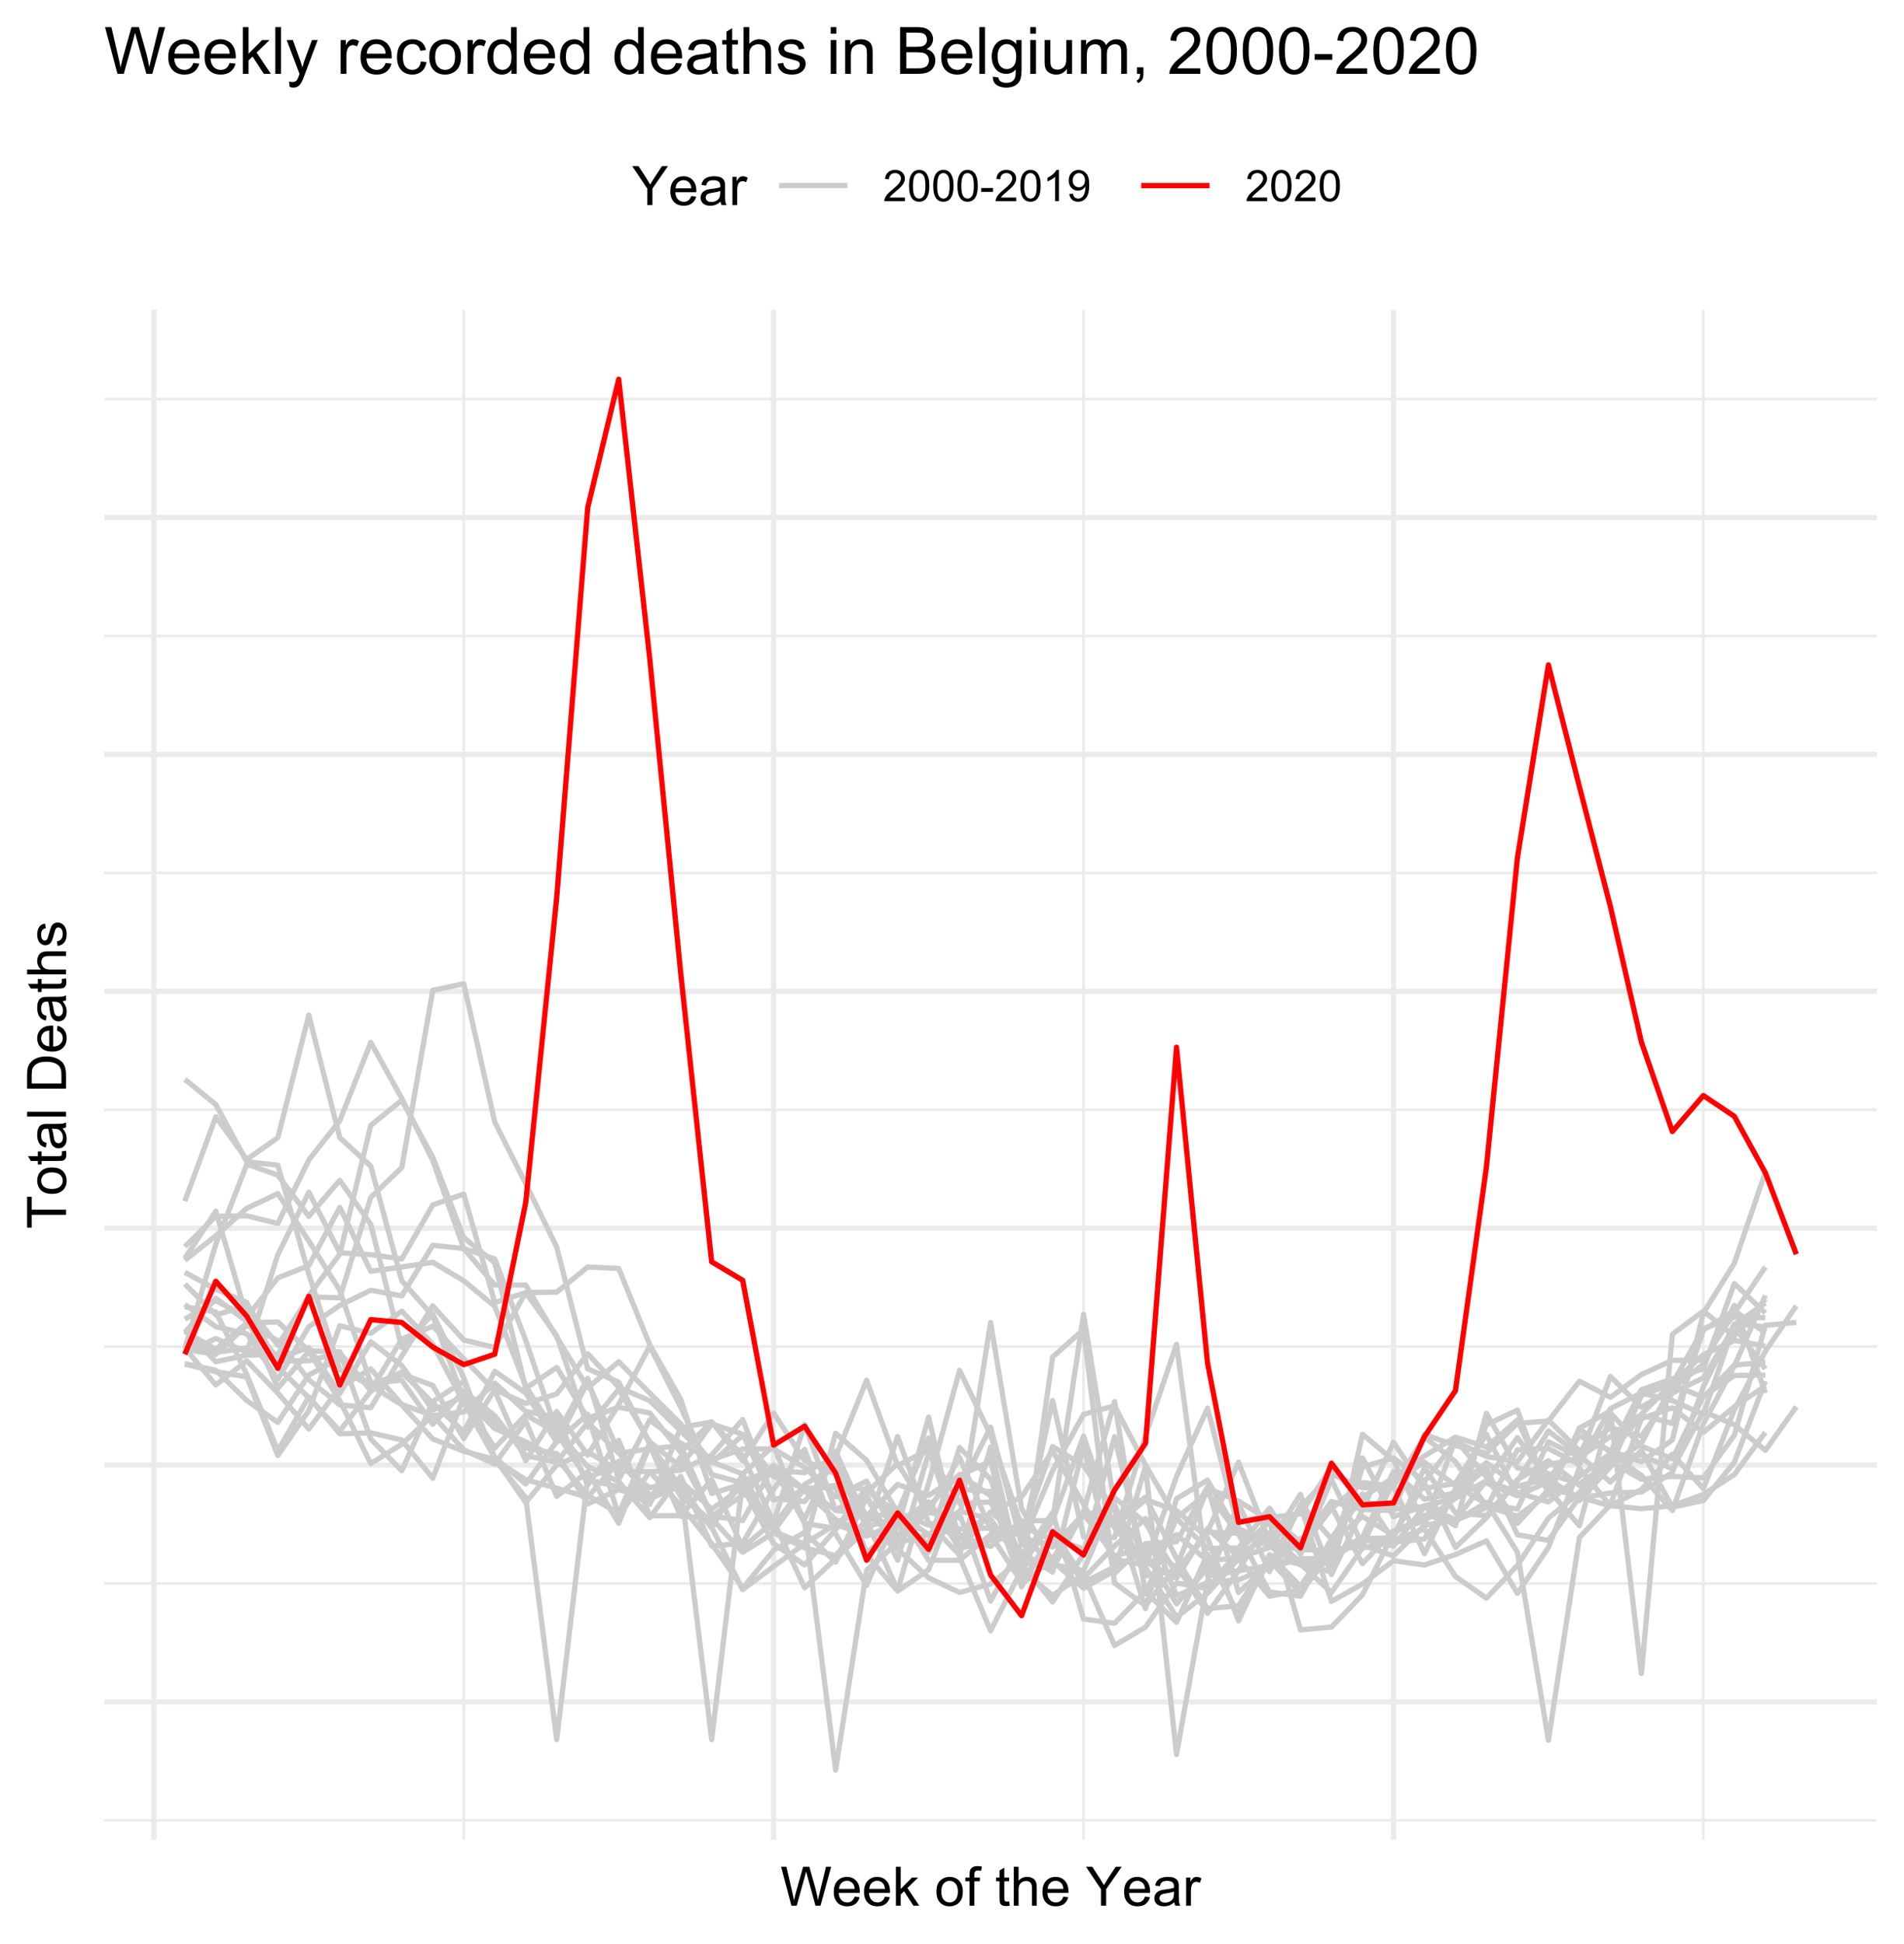 <?xml version="1.0" encoding="UTF-8"?>
<svg xmlns="http://www.w3.org/2000/svg" xmlns:xlink="http://www.w3.org/1999/xlink" width="385pt" height="393pt" viewBox="0 0 385 393" version="1.1">
<defs>
<g>
<symbol overflow="visible" id="glyph0-0">
<path style="stroke:none;" d="M 1.375 0 L 1.375 -6.875 L 6.875 -6.875 L 6.875 0 Z M 1.547 -0.172 L 6.703 -0.172 L 6.703 -6.703 L 1.547 -6.703 Z M 1.547 -0.172 "/>
</symbol>
<symbol overflow="visible" id="glyph0-1">
<path style="stroke:none;" d="M 2.223 0 L 0.133 -7.875 L 1.203 -7.875 L 2.402 -2.711 C 2.527 -2.168 2.637 -1.633 2.734 -1.102 C 2.934 -1.941 3.051 -2.426 3.09 -2.555 L 4.586 -7.875 L 5.844 -7.875 L 6.973 -3.891 C 7.254 -2.898 7.457 -1.969 7.586 -1.102 C 7.684 -1.598 7.812 -2.168 7.977 -2.812 L 9.211 -7.875 L 10.258 -7.875 L 8.102 0 L 7.094 0 L 5.438 -6 C 5.297 -6.5 5.211 -6.805 5.188 -6.922 C 5.102 -6.559 5.027 -6.254 4.957 -6 L 3.289 0 Z M 2.223 0 "/>
</symbol>
<symbol overflow="visible" id="glyph0-2">
<path style="stroke:none;" d="M 4.629 -1.836 L 5.629 -1.715 C 5.469 -1.125 5.176 -0.672 4.75 -0.352 C 4.324 -0.031 3.781 0.129 3.121 0.129 C 2.281 0.129 1.617 -0.125 1.133 -0.641 C 0.641 -1.152 0.398 -1.875 0.402 -2.805 C 0.398 -3.762 0.645 -4.504 1.145 -5.035 C 1.637 -5.562 2.277 -5.828 3.066 -5.832 C 3.824 -5.828 4.449 -5.57 4.934 -5.051 C 5.418 -4.531 5.66 -3.801 5.66 -2.863 C 5.66 -2.805 5.656 -2.719 5.656 -2.605 L 1.402 -2.605 C 1.434 -1.977 1.613 -1.496 1.934 -1.164 C 2.25 -0.828 2.645 -0.66 3.125 -0.664 C 3.477 -0.66 3.781 -0.754 4.031 -0.945 C 4.281 -1.129 4.48 -1.426 4.629 -1.836 Z M 1.457 -3.398 L 4.641 -3.398 C 4.598 -3.879 4.473 -4.238 4.273 -4.48 C 3.961 -4.852 3.562 -5.039 3.078 -5.039 C 2.629 -5.039 2.258 -4.891 1.957 -4.594 C 1.652 -4.297 1.484 -3.898 1.457 -3.398 Z M 1.457 -3.398 "/>
</symbol>
<symbol overflow="visible" id="glyph0-3">
<path style="stroke:none;" d="M 0.73 0 L 0.73 -7.875 L 1.695 -7.875 L 1.695 -3.383 L 3.984 -5.703 L 5.238 -5.703 L 3.055 -3.586 L 5.457 0 L 4.266 0 L 2.379 -2.918 L 1.695 -2.262 L 1.695 0 Z M 0.73 0 "/>
</symbol>
<symbol overflow="visible" id="glyph0-4">
<path style="stroke:none;" d=""/>
</symbol>
<symbol overflow="visible" id="glyph0-5">
<path style="stroke:none;" d="M 0.367 -2.852 C 0.363 -3.906 0.656 -4.688 1.246 -5.199 C 1.734 -5.617 2.332 -5.828 3.039 -5.832 C 3.82 -5.828 4.461 -5.574 4.961 -5.062 C 5.457 -4.547 5.707 -3.836 5.711 -2.934 C 5.707 -2.195 5.598 -1.617 5.379 -1.199 C 5.156 -0.777 4.832 -0.449 4.414 -0.219 C 3.992 0.016 3.535 0.129 3.039 0.129 C 2.238 0.129 1.594 -0.125 1.105 -0.637 C 0.609 -1.148 0.363 -1.887 0.367 -2.852 Z M 1.359 -2.852 C 1.359 -2.121 1.516 -1.574 1.836 -1.211 C 2.152 -0.844 2.555 -0.66 3.039 -0.664 C 3.516 -0.66 3.914 -0.844 4.234 -1.211 C 4.551 -1.574 4.711 -2.133 4.715 -2.883 C 4.711 -3.586 4.551 -4.117 4.234 -4.484 C 3.91 -4.844 3.512 -5.027 3.039 -5.031 C 2.555 -5.027 2.152 -4.848 1.836 -4.488 C 1.516 -4.129 1.359 -3.582 1.359 -2.852 Z M 1.359 -2.852 "/>
</symbol>
<symbol overflow="visible" id="glyph0-6">
<path style="stroke:none;" d="M 0.957 0 L 0.957 -4.953 L 0.102 -4.953 L 0.102 -5.703 L 0.957 -5.703 L 0.957 -6.312 C 0.953 -6.691 0.988 -6.977 1.059 -7.164 C 1.148 -7.41 1.312 -7.613 1.551 -7.773 C 1.781 -7.926 2.109 -8.004 2.535 -8.008 C 2.805 -8.004 3.105 -7.973 3.438 -7.91 L 3.293 -7.07 C 3.09 -7.102 2.898 -7.117 2.723 -7.121 C 2.426 -7.117 2.219 -7.055 2.098 -6.934 C 1.977 -6.805 1.914 -6.57 1.918 -6.23 L 1.918 -5.703 L 3.031 -5.703 L 3.031 -4.953 L 1.918 -4.953 L 1.918 0 Z M 0.957 0 "/>
</symbol>
<symbol overflow="visible" id="glyph0-7">
<path style="stroke:none;" d="M 2.836 -0.863 L 2.977 -0.012 C 2.703 0.043 2.457 0.07 2.246 0.074 C 1.891 0.07 1.621 0.02 1.43 -0.09 C 1.234 -0.199 1.098 -0.348 1.02 -0.527 C 0.941 -0.707 0.902 -1.086 0.902 -1.672 L 0.902 -4.953 L 0.195 -4.953 L 0.195 -5.703 L 0.902 -5.703 L 0.902 -7.117 L 1.863 -7.695 L 1.863 -5.703 L 2.836 -5.703 L 2.836 -4.953 L 1.863 -4.953 L 1.863 -1.617 C 1.863 -1.34 1.879 -1.16 1.914 -1.086 C 1.945 -1.004 2 -0.941 2.078 -0.898 C 2.152 -0.848 2.262 -0.824 2.41 -0.828 C 2.516 -0.824 2.66 -0.836 2.836 -0.863 Z M 2.836 -0.863 "/>
</symbol>
<symbol overflow="visible" id="glyph0-8">
<path style="stroke:none;" d="M 0.727 0 L 0.727 -7.875 L 1.691 -7.875 L 1.691 -5.047 C 2.141 -5.566 2.711 -5.828 3.398 -5.832 C 3.82 -5.828 4.188 -5.746 4.5 -5.582 C 4.812 -5.414 5.035 -5.184 5.168 -4.891 C 5.301 -4.598 5.367 -4.172 5.371 -3.613 L 5.371 0 L 4.406 0 L 4.406 -3.613 C 4.406 -4.094 4.301 -4.445 4.09 -4.668 C 3.879 -4.887 3.582 -4.996 3.203 -5 C 2.914 -4.996 2.645 -4.922 2.395 -4.777 C 2.141 -4.625 1.961 -4.426 1.852 -4.172 C 1.742 -3.918 1.688 -3.566 1.691 -3.121 L 1.691 0 Z M 0.727 0 "/>
</symbol>
<symbol overflow="visible" id="glyph0-9">
<path style="stroke:none;" d="M 3.066 0 L 3.066 -3.336 L 0.031 -7.875 L 1.301 -7.875 L 2.852 -5.5 C 3.137 -5.055 3.402 -4.609 3.652 -4.168 C 3.887 -4.574 4.176 -5.039 4.512 -5.559 L 6.039 -7.875 L 7.25 -7.875 L 4.109 -3.336 L 4.109 0 Z M 3.066 0 "/>
</symbol>
<symbol overflow="visible" id="glyph0-10">
<path style="stroke:none;" d="M 4.445 -0.703 C 4.086 -0.398 3.742 -0.184 3.414 -0.059 C 3.082 0.066 2.727 0.129 2.348 0.129 C 1.719 0.129 1.238 -0.023 0.902 -0.328 C 0.566 -0.633 0.398 -1.023 0.398 -1.504 C 0.398 -1.781 0.461 -2.035 0.586 -2.27 C 0.711 -2.496 0.875 -2.684 1.086 -2.824 C 1.289 -2.965 1.523 -3.07 1.781 -3.141 C 1.969 -3.191 2.254 -3.238 2.641 -3.289 C 3.418 -3.375 3.992 -3.488 4.367 -3.621 C 4.367 -3.754 4.371 -3.836 4.371 -3.871 C 4.371 -4.266 4.277 -4.543 4.098 -4.703 C 3.848 -4.918 3.48 -5.027 2.996 -5.031 C 2.539 -5.027 2.203 -4.949 1.988 -4.793 C 1.77 -4.633 1.609 -4.352 1.508 -3.949 L 0.562 -4.078 C 0.648 -4.48 0.789 -4.805 0.988 -5.055 C 1.184 -5.301 1.469 -5.492 1.844 -5.629 C 2.215 -5.762 2.645 -5.828 3.137 -5.832 C 3.621 -5.828 4.02 -5.773 4.324 -5.66 C 4.629 -5.543 4.852 -5.398 4.996 -5.227 C 5.137 -5.055 5.238 -4.836 5.297 -4.57 C 5.328 -4.406 5.344 -4.109 5.344 -3.68 L 5.344 -2.391 C 5.344 -1.492 5.363 -0.922 5.406 -0.684 C 5.445 -0.445 5.527 -0.219 5.648 0 L 4.641 0 C 4.539 -0.199 4.473 -0.434 4.445 -0.703 Z M 4.367 -2.863 C 4.012 -2.719 3.488 -2.598 2.789 -2.496 C 2.391 -2.438 2.105 -2.371 1.941 -2.301 C 1.773 -2.227 1.648 -2.121 1.562 -1.988 C 1.473 -1.848 1.43 -1.695 1.43 -1.531 C 1.43 -1.27 1.527 -1.055 1.723 -0.887 C 1.918 -0.711 2.203 -0.625 2.578 -0.629 C 2.949 -0.625 3.277 -0.707 3.57 -0.871 C 3.859 -1.031 4.074 -1.254 4.211 -1.543 C 4.312 -1.754 4.363 -2.078 4.367 -2.508 Z M 4.367 -2.863 "/>
</symbol>
<symbol overflow="visible" id="glyph0-11">
<path style="stroke:none;" d="M 0.715 0 L 0.715 -5.703 L 1.586 -5.703 L 1.586 -4.84 C 1.805 -5.242 2.008 -5.508 2.199 -5.637 C 2.383 -5.766 2.59 -5.828 2.82 -5.832 C 3.141 -5.828 3.473 -5.727 3.812 -5.523 L 3.48 -4.625 C 3.242 -4.762 3.004 -4.832 2.773 -4.836 C 2.555 -4.832 2.363 -4.77 2.199 -4.645 C 2.027 -4.516 1.91 -4.34 1.844 -4.113 C 1.73 -3.77 1.676 -3.391 1.68 -2.984 L 1.68 0 Z M 0.715 0 "/>
</symbol>
<symbol overflow="visible" id="glyph1-0">
<path style="stroke:none;" d="M 0 -1.375 L -6.875 -1.375 L -6.875 -6.875 L 0 -6.875 Z M -0.172 -1.547 L -0.172 -6.703 L -6.703 -6.703 L -6.703 -1.547 Z M -0.172 -1.547 "/>
</symbol>
<symbol overflow="visible" id="glyph1-1">
<path style="stroke:none;" d="M 0 -2.852 L -6.945 -2.852 L -6.945 -0.258 L -7.875 -0.258 L -7.875 -6.5 L -6.945 -6.5 L -6.945 -3.895 L 0 -3.895 Z M 0 -2.852 "/>
</symbol>
<symbol overflow="visible" id="glyph1-2">
<path style="stroke:none;" d="M -2.852 -0.367 C -3.906 -0.363 -4.688 -0.656 -5.199 -1.246 C -5.617 -1.734 -5.828 -2.332 -5.832 -3.039 C -5.828 -3.82 -5.574 -4.461 -5.062 -4.961 C -4.547 -5.457 -3.836 -5.707 -2.934 -5.711 C -2.195 -5.707 -1.617 -5.598 -1.199 -5.379 C -0.777 -5.156 -0.449 -4.832 -0.219 -4.414 C 0.016 -3.992 0.129 -3.535 0.129 -3.039 C 0.129 -2.238 -0.125 -1.594 -0.637 -1.105 C -1.148 -0.609 -1.887 -0.363 -2.852 -0.367 Z M -2.852 -1.359 C -2.121 -1.359 -1.574 -1.516 -1.211 -1.836 C -0.844 -2.152 -0.66 -2.555 -0.664 -3.039 C -0.66 -3.516 -0.844 -3.914 -1.211 -4.234 C -1.574 -4.551 -2.133 -4.711 -2.883 -4.715 C -3.586 -4.711 -4.117 -4.551 -4.484 -4.234 C -4.844 -3.91 -5.027 -3.512 -5.031 -3.039 C -5.027 -2.555 -4.848 -2.152 -4.488 -1.836 C -4.129 -1.516 -3.582 -1.359 -2.852 -1.359 Z M -2.852 -1.359 "/>
</symbol>
<symbol overflow="visible" id="glyph1-3">
<path style="stroke:none;" d="M -0.863 -2.836 L -0.012 -2.977 C 0.043 -2.703 0.07 -2.457 0.074 -2.246 C 0.07 -1.891 0.02 -1.621 -0.09 -1.43 C -0.199 -1.234 -0.348 -1.098 -0.527 -1.02 C -0.707 -0.941 -1.086 -0.902 -1.672 -0.902 L -4.953 -0.902 L -4.953 -0.195 L -5.703 -0.195 L -5.703 -0.902 L -7.117 -0.902 L -7.695 -1.863 L -5.703 -1.863 L -5.703 -2.836 L -4.953 -2.836 L -4.953 -1.863 L -1.617 -1.863 C -1.34 -1.863 -1.16 -1.879 -1.082 -1.914 C -1 -1.945 -0.938 -2 -0.895 -2.078 C -0.848 -2.152 -0.824 -2.262 -0.828 -2.41 C -0.824 -2.516 -0.836 -2.66 -0.863 -2.836 Z M -0.863 -2.836 "/>
</symbol>
<symbol overflow="visible" id="glyph1-4">
<path style="stroke:none;" d="M -0.703 -4.445 C -0.398 -4.086 -0.184 -3.742 -0.059 -3.414 C 0.066 -3.082 0.129 -2.727 0.129 -2.348 C 0.129 -1.719 -0.023 -1.238 -0.328 -0.902 C -0.633 -0.566 -1.023 -0.398 -1.504 -0.398 C -1.781 -0.398 -2.035 -0.461 -2.27 -0.586 C -2.496 -0.711 -2.684 -0.875 -2.824 -1.086 C -2.965 -1.289 -3.07 -1.523 -3.141 -1.785 C -3.191 -1.969 -3.238 -2.254 -3.289 -2.641 C -3.375 -3.418 -3.488 -3.992 -3.621 -4.367 C -3.754 -4.367 -3.836 -4.371 -3.871 -4.371 C -4.266 -4.371 -4.543 -4.277 -4.703 -4.098 C -4.918 -3.848 -5.027 -3.48 -5.031 -2.996 C -5.027 -2.539 -4.949 -2.203 -4.793 -1.988 C -4.633 -1.77 -4.352 -1.609 -3.949 -1.508 L -4.078 -0.562 C -4.48 -0.648 -4.805 -0.789 -5.055 -0.988 C -5.301 -1.184 -5.492 -1.469 -5.629 -1.844 C -5.762 -2.215 -5.828 -2.645 -5.832 -3.137 C -5.828 -3.621 -5.773 -4.02 -5.66 -4.324 C -5.543 -4.629 -5.398 -4.852 -5.227 -4.996 C -5.055 -5.137 -4.836 -5.238 -4.57 -5.297 C -4.406 -5.328 -4.109 -5.344 -3.68 -5.344 L -2.391 -5.344 C -1.492 -5.344 -0.922 -5.363 -0.684 -5.406 C -0.445 -5.445 -0.219 -5.527 0 -5.648 L 0 -4.641 C -0.199 -4.539 -0.434 -4.473 -0.703 -4.445 Z M -2.863 -4.367 C -2.719 -4.012 -2.598 -3.488 -2.496 -2.789 C -2.438 -2.391 -2.371 -2.109 -2.301 -1.945 C -2.227 -1.781 -2.121 -1.652 -1.988 -1.562 C -1.848 -1.473 -1.695 -1.43 -1.531 -1.43 C -1.27 -1.43 -1.055 -1.527 -0.887 -1.723 C -0.711 -1.918 -0.625 -2.203 -0.629 -2.578 C -0.625 -2.949 -0.707 -3.277 -0.871 -3.57 C -1.031 -3.859 -1.254 -4.074 -1.543 -4.211 C -1.754 -4.312 -2.078 -4.363 -2.508 -4.367 Z M -2.863 -4.367 "/>
</symbol>
<symbol overflow="visible" id="glyph1-5">
<path style="stroke:none;" d="M 0 -0.703 L -7.875 -0.703 L -7.875 -1.672 L 0 -1.672 Z M 0 -0.703 "/>
</symbol>
<symbol overflow="visible" id="glyph1-6">
<path style="stroke:none;" d=""/>
</symbol>
<symbol overflow="visible" id="glyph1-7">
<path style="stroke:none;" d="M 0 -0.848 L -7.875 -0.848 L -7.875 -3.562 C -7.875 -4.172 -7.836 -4.637 -7.762 -4.965 C -7.656 -5.41 -7.469 -5.797 -7.195 -6.117 C -6.844 -6.531 -6.395 -6.84 -5.852 -7.051 C -5.301 -7.254 -4.676 -7.359 -3.98 -7.359 C -3.379 -7.359 -2.848 -7.289 -2.387 -7.148 C -1.922 -7.008 -1.543 -6.828 -1.242 -6.609 C -0.938 -6.391 -0.699 -6.152 -0.527 -5.895 C -0.355 -5.633 -0.223 -5.316 -0.133 -4.953 C -0.043 -4.586 0 -4.168 0 -3.691 Z M -0.93 -1.891 L -0.93 -3.57 C -0.926 -4.086 -0.973 -4.496 -1.074 -4.793 C -1.168 -5.09 -1.305 -5.324 -1.48 -5.5 C -1.727 -5.746 -2.059 -5.938 -2.477 -6.078 C -2.895 -6.211 -3.402 -6.281 -3.996 -6.285 C -4.816 -6.281 -5.449 -6.145 -5.895 -5.879 C -6.336 -5.605 -6.633 -5.277 -6.785 -4.895 C -6.891 -4.609 -6.941 -4.16 -6.945 -3.547 L -6.945 -1.891 Z M -0.93 -1.891 "/>
</symbol>
<symbol overflow="visible" id="glyph1-8">
<path style="stroke:none;" d="M -1.836 -4.629 L -1.715 -5.629 C -1.125 -5.469 -0.672 -5.176 -0.352 -4.75 C -0.031 -4.324 0.129 -3.781 0.129 -3.121 C 0.129 -2.281 -0.125 -1.617 -0.641 -1.133 C -1.152 -0.641 -1.875 -0.398 -2.805 -0.402 C -3.762 -0.398 -4.504 -0.645 -5.035 -1.145 C -5.562 -1.637 -5.828 -2.277 -5.832 -3.066 C -5.828 -3.824 -5.57 -4.449 -5.051 -4.934 C -4.531 -5.418 -3.801 -5.66 -2.863 -5.66 C -2.805 -5.66 -2.719 -5.656 -2.605 -5.656 L -2.605 -1.402 C -1.977 -1.434 -1.496 -1.613 -1.164 -1.934 C -0.828 -2.25 -0.66 -2.645 -0.664 -3.125 C -0.66 -3.477 -0.754 -3.781 -0.941 -4.031 C -1.125 -4.281 -1.422 -4.48 -1.836 -4.629 Z M -3.398 -1.457 L -3.398 -4.641 C -3.879 -4.598 -4.238 -4.473 -4.48 -4.273 C -4.852 -3.961 -5.039 -3.562 -5.039 -3.078 C -5.039 -2.629 -4.891 -2.258 -4.594 -1.957 C -4.297 -1.652 -3.898 -1.484 -3.398 -1.457 Z M -3.398 -1.457 "/>
</symbol>
<symbol overflow="visible" id="glyph1-9">
<path style="stroke:none;" d="M 0 -0.727 L -7.875 -0.727 L -7.875 -1.691 L -5.047 -1.691 C -5.566 -2.141 -5.828 -2.711 -5.832 -3.398 C -5.828 -3.82 -5.746 -4.188 -5.582 -4.5 C -5.414 -4.812 -5.184 -5.035 -4.891 -5.168 C -4.598 -5.301 -4.172 -5.367 -3.613 -5.371 L 0 -5.371 L 0 -4.406 L -3.613 -4.406 C -4.094 -4.406 -4.445 -4.301 -4.668 -4.09 C -4.887 -3.879 -4.996 -3.582 -5 -3.203 C -4.996 -2.914 -4.922 -2.645 -4.777 -2.395 C -4.625 -2.141 -4.426 -1.961 -4.172 -1.852 C -3.918 -1.742 -3.566 -1.688 -3.121 -1.691 L 0 -1.691 Z M 0 -0.727 "/>
</symbol>
<symbol overflow="visible" id="glyph1-10">
<path style="stroke:none;" d="M -1.703 -0.34 L -1.852 -1.293 C -1.469 -1.344 -1.172 -1.492 -0.969 -1.742 C -0.762 -1.984 -0.66 -2.328 -0.664 -2.773 C -0.66 -3.211 -0.75 -3.539 -0.934 -3.758 C -1.113 -3.969 -1.328 -4.078 -1.574 -4.082 C -1.789 -4.078 -1.961 -3.984 -2.09 -3.797 C -2.172 -3.664 -2.281 -3.332 -2.418 -2.809 C -2.594 -2.098 -2.75 -1.609 -2.883 -1.336 C -3.012 -1.062 -3.191 -0.852 -3.422 -0.711 C -3.652 -0.566 -3.906 -0.496 -4.188 -0.5 C -4.441 -0.496 -4.676 -0.555 -4.895 -0.672 C -5.105 -0.785 -5.289 -0.945 -5.438 -1.148 C -5.547 -1.297 -5.637 -1.5 -5.715 -1.762 C -5.789 -2.02 -5.828 -2.301 -5.832 -2.602 C -5.828 -3.047 -5.766 -3.438 -5.637 -3.777 C -5.508 -4.113 -5.332 -4.363 -5.113 -4.527 C -4.891 -4.688 -4.598 -4.797 -4.234 -4.859 L -4.102 -3.914 C -4.395 -3.871 -4.621 -3.746 -4.789 -3.543 C -4.953 -3.336 -5.039 -3.043 -5.039 -2.668 C -5.039 -2.223 -4.965 -1.906 -4.816 -1.719 C -4.668 -1.523 -4.496 -1.43 -4.301 -1.434 C -4.176 -1.43 -4.062 -1.469 -3.965 -1.551 C -3.859 -1.629 -3.773 -1.754 -3.707 -1.922 C -3.668 -2.016 -3.586 -2.301 -3.461 -2.777 C -3.273 -3.461 -3.121 -3.938 -3.008 -4.207 C -2.891 -4.477 -2.723 -4.688 -2.5 -4.844 C -2.277 -4.996 -2.004 -5.074 -1.676 -5.074 C -1.352 -5.074 -1.047 -4.98 -0.766 -4.793 C -0.48 -4.605 -0.262 -4.332 -0.105 -3.98 C 0.051 -3.621 0.129 -3.223 0.129 -2.777 C 0.129 -2.035 -0.023 -1.469 -0.332 -1.082 C -0.641 -0.691 -1.098 -0.445 -1.703 -0.34 Z M -1.703 -0.34 "/>
</symbol>
<symbol overflow="visible" id="glyph2-0">
<path style="stroke:none;" d="M 1.102 0 L 1.102 -5.5 L 5.5 -5.5 L 5.5 0 Z M 1.238 -0.137 L 5.363 -0.137 L 5.363 -5.363 L 1.238 -5.363 Z M 1.238 -0.137 "/>
</symbol>
<symbol overflow="visible" id="glyph2-1">
<path style="stroke:none;" d="M 4.43 -0.742 L 4.43 0 L 0.266 0 C 0.258 -0.188 0.289 -0.367 0.355 -0.539 C 0.461 -0.82 0.629 -1.098 0.863 -1.375 C 1.094 -1.648 1.434 -1.965 1.879 -2.328 C 2.562 -2.887 3.023 -3.332 3.266 -3.664 C 3.5 -3.988 3.621 -4.301 3.625 -4.594 C 3.621 -4.898 3.512 -5.156 3.297 -5.367 C 3.074 -5.578 2.789 -5.684 2.441 -5.684 C 2.066 -5.684 1.77 -5.57 1.547 -5.348 C 1.32 -5.125 1.207 -4.816 1.207 -4.422 L 0.414 -4.504 C 0.465 -5.094 0.668 -5.543 1.027 -5.855 C 1.379 -6.164 1.855 -6.32 2.457 -6.324 C 3.059 -6.32 3.539 -6.152 3.891 -5.82 C 4.242 -5.484 4.418 -5.07 4.422 -4.578 C 4.418 -4.32 4.367 -4.074 4.266 -3.832 C 4.164 -3.59 3.992 -3.332 3.754 -3.062 C 3.512 -2.793 3.113 -2.426 2.562 -1.957 C 2.094 -1.566 1.797 -1.301 1.664 -1.16 C 1.531 -1.02 1.422 -0.879 1.34 -0.742 Z M 4.43 -0.742 "/>
</symbol>
<symbol overflow="visible" id="glyph2-2">
<path style="stroke:none;" d="M 0.367 -3.105 C 0.363 -3.848 0.438 -4.445 0.594 -4.902 C 0.742 -5.355 0.973 -5.707 1.277 -5.953 C 1.578 -6.199 1.957 -6.32 2.418 -6.324 C 2.754 -6.32 3.051 -6.254 3.309 -6.121 C 3.562 -5.984 3.773 -5.789 3.938 -5.531 C 4.102 -5.273 4.23 -4.961 4.328 -4.594 C 4.422 -4.227 4.469 -3.73 4.473 -3.105 C 4.469 -2.367 4.395 -1.77 4.242 -1.316 C 4.09 -0.859 3.863 -0.508 3.562 -0.262 C 3.258 -0.016 2.875 0.105 2.418 0.109 C 1.809 0.105 1.332 -0.109 0.988 -0.547 C 0.57 -1.066 0.363 -1.922 0.367 -3.105 Z M 1.16 -3.105 C 1.16 -2.07 1.281 -1.379 1.523 -1.039 C 1.766 -0.695 2.062 -0.527 2.418 -0.527 C 2.773 -0.527 3.074 -0.699 3.316 -1.043 C 3.559 -1.387 3.68 -2.074 3.68 -3.105 C 3.68 -4.145 3.559 -4.832 3.316 -5.172 C 3.074 -5.512 2.77 -5.684 2.41 -5.684 C 2.051 -5.684 1.77 -5.531 1.559 -5.234 C 1.293 -4.844 1.16 -4.137 1.16 -3.105 Z M 1.16 -3.105 "/>
</symbol>
<symbol overflow="visible" id="glyph2-3">
<path style="stroke:none;" d="M 0.281 -1.891 L 0.281 -2.668 L 2.656 -2.668 L 2.656 -1.891 Z M 0.281 -1.891 "/>
</symbol>
<symbol overflow="visible" id="glyph2-4">
<path style="stroke:none;" d="M 3.277 0 L 2.504 0 L 2.504 -4.93 C 2.316 -4.75 2.074 -4.574 1.773 -4.395 C 1.469 -4.215 1.195 -4.082 0.957 -3.996 L 0.957 -4.742 C 1.387 -4.941 1.766 -5.188 2.09 -5.48 C 2.414 -5.77 2.645 -6.051 2.781 -6.324 L 3.277 -6.324 Z M 3.277 0 "/>
</symbol>
<symbol overflow="visible" id="glyph2-5">
<path style="stroke:none;" d="M 0.48 -1.457 L 1.227 -1.527 C 1.285 -1.172 1.406 -0.918 1.586 -0.762 C 1.762 -0.605 1.988 -0.527 2.27 -0.527 C 2.504 -0.527 2.715 -0.582 2.895 -0.691 C 3.074 -0.801 3.219 -0.945 3.336 -1.129 C 3.445 -1.309 3.543 -1.555 3.621 -1.863 C 3.699 -2.172 3.738 -2.484 3.738 -2.809 C 3.738 -2.84 3.734 -2.895 3.734 -2.965 C 3.578 -2.715 3.367 -2.512 3.102 -2.363 C 2.828 -2.207 2.539 -2.133 2.23 -2.137 C 1.707 -2.133 1.266 -2.32 0.906 -2.703 C 0.543 -3.078 0.363 -3.578 0.367 -4.199 C 0.363 -4.836 0.551 -5.348 0.93 -5.738 C 1.305 -6.125 1.777 -6.32 2.348 -6.324 C 2.754 -6.32 3.129 -6.211 3.469 -5.992 C 3.809 -5.77 4.066 -5.457 4.242 -5.051 C 4.418 -4.641 4.504 -4.047 4.508 -3.277 C 4.504 -2.469 4.418 -1.828 4.246 -1.355 C 4.07 -0.875 3.809 -0.512 3.465 -0.266 C 3.117 -0.016 2.715 0.105 2.25 0.109 C 1.758 0.105 1.355 -0.027 1.043 -0.301 C 0.73 -0.574 0.543 -0.961 0.48 -1.457 Z M 3.648 -4.238 C 3.645 -4.676 3.527 -5.027 3.293 -5.293 C 3.055 -5.551 2.77 -5.684 2.441 -5.684 C 2.094 -5.684 1.793 -5.543 1.543 -5.262 C 1.285 -4.98 1.16 -4.617 1.16 -4.172 C 1.16 -3.77 1.281 -3.441 1.523 -3.195 C 1.766 -2.941 2.062 -2.816 2.418 -2.82 C 2.773 -2.816 3.066 -2.941 3.301 -3.195 C 3.527 -3.441 3.645 -3.789 3.648 -4.238 Z M 3.648 -4.238 "/>
</symbol>
<symbol overflow="visible" id="glyph3-0">
<path style="stroke:none;" d="M 1.648 0 L 1.648 -8.25 L 8.25 -8.25 L 8.25 0 Z M 1.855 -0.207 L 8.043 -0.207 L 8.043 -8.043 L 1.855 -8.043 Z M 1.855 -0.207 "/>
</symbol>
<symbol overflow="visible" id="glyph3-1">
<path style="stroke:none;" d="M 2.668 0 L 0.16 -9.449 L 1.445 -9.449 L 2.883 -3.254 C 3.035 -2.602 3.168 -1.957 3.281 -1.32 C 3.52 -2.328 3.66 -2.91 3.707 -3.066 L 5.504 -9.449 L 7.012 -9.449 L 8.367 -4.668 C 8.703 -3.477 8.945 -2.359 9.102 -1.32 C 9.219 -1.914 9.375 -2.602 9.57 -3.379 L 11.055 -9.449 L 12.312 -9.449 L 9.719 0 L 8.516 0 L 6.523 -7.199 C 6.352 -7.797 6.254 -8.168 6.227 -8.309 C 6.125 -7.871 6.031 -7.5 5.949 -7.199 L 3.945 0 Z M 2.668 0 "/>
</symbol>
<symbol overflow="visible" id="glyph3-2">
<path style="stroke:none;" d="M 5.555 -2.203 L 6.754 -2.055 C 6.562 -1.352 6.211 -0.809 5.703 -0.422 C 5.188 -0.039 4.535 0.152 3.746 0.156 C 2.738 0.152 1.945 -0.152 1.363 -0.77 C 0.773 -1.383 0.48 -2.25 0.484 -3.363 C 0.48 -4.516 0.777 -5.41 1.371 -6.047 C 1.965 -6.68 2.734 -6.996 3.68 -7 C 4.594 -6.996 5.34 -6.684 5.922 -6.062 C 6.5 -5.438 6.789 -4.562 6.793 -3.434 C 6.789 -3.363 6.789 -3.258 6.785 -3.125 L 1.684 -3.125 C 1.723 -2.371 1.938 -1.797 2.32 -1.398 C 2.703 -0.996 3.18 -0.797 3.75 -0.801 C 4.176 -0.797 4.539 -0.906 4.84 -1.133 C 5.141 -1.352 5.379 -1.711 5.555 -2.203 Z M 1.746 -4.078 L 5.57 -4.078 C 5.516 -4.656 5.367 -5.086 5.129 -5.375 C 4.758 -5.82 4.281 -6.047 3.691 -6.047 C 3.16 -6.047 2.711 -5.867 2.348 -5.512 C 1.984 -5.152 1.785 -4.676 1.746 -4.078 Z M 1.746 -4.078 "/>
</symbol>
<symbol overflow="visible" id="glyph3-3">
<path style="stroke:none;" d="M 0.875 0 L 0.875 -9.449 L 2.035 -9.449 L 2.035 -4.062 L 4.781 -6.844 L 6.285 -6.844 L 3.668 -4.305 L 6.547 0 L 5.117 0 L 2.855 -3.5 L 2.035 -2.715 L 2.035 0 Z M 0.875 0 "/>
</symbol>
<symbol overflow="visible" id="glyph3-4">
<path style="stroke:none;" d="M 0.844 0 L 0.844 -9.449 L 2.004 -9.449 L 2.004 0 Z M 0.844 0 "/>
</symbol>
<symbol overflow="visible" id="glyph3-5">
<path style="stroke:none;" d="M 0.82 2.637 L 0.691 1.547 C 0.941 1.613 1.16 1.645 1.352 1.648 C 1.609 1.645 1.816 1.602 1.973 1.52 C 2.125 1.43 2.25 1.312 2.352 1.16 C 2.422 1.043 2.543 0.754 2.707 0.297 C 2.727 0.23 2.758 0.137 2.809 0.012 L 0.211 -6.844 L 1.465 -6.844 L 2.887 -2.883 C 3.07 -2.375 3.234 -1.844 3.383 -1.297 C 3.512 -1.824 3.672 -2.344 3.859 -2.855 L 5.324 -6.844 L 6.484 -6.844 L 3.879 0.117 C 3.598 0.867 3.379 1.383 3.23 1.668 C 3.02 2.047 2.785 2.328 2.52 2.508 C 2.254 2.688 1.934 2.777 1.566 2.777 C 1.34 2.777 1.094 2.73 0.82 2.637 Z M 0.82 2.637 "/>
</symbol>
<symbol overflow="visible" id="glyph3-6">
<path style="stroke:none;" d=""/>
</symbol>
<symbol overflow="visible" id="glyph3-7">
<path style="stroke:none;" d="M 0.855 0 L 0.855 -6.844 L 1.902 -6.844 L 1.902 -5.809 C 2.164 -6.289 2.41 -6.609 2.637 -6.766 C 2.863 -6.918 3.109 -6.996 3.383 -7 C 3.77 -6.996 4.168 -6.871 4.578 -6.625 L 4.176 -5.551 C 3.891 -5.715 3.605 -5.801 3.324 -5.801 C 3.066 -5.801 2.84 -5.723 2.641 -5.57 C 2.438 -5.418 2.293 -5.207 2.211 -4.938 C 2.078 -4.523 2.016 -4.07 2.016 -3.582 L 2.016 0 Z M 0.855 0 "/>
</symbol>
<symbol overflow="visible" id="glyph3-8">
<path style="stroke:none;" d="M 5.336 -2.508 L 6.477 -2.359 C 6.348 -1.57 6.031 -0.953 5.52 -0.512 C 5.004 -0.066 4.371 0.152 3.629 0.156 C 2.688 0.152 1.934 -0.152 1.367 -0.762 C 0.797 -1.375 0.516 -2.254 0.516 -3.398 C 0.516 -4.133 0.637 -4.777 0.883 -5.336 C 1.125 -5.887 1.496 -6.301 2 -6.582 C 2.5 -6.855 3.047 -6.996 3.637 -7 C 4.375 -6.996 4.98 -6.809 5.457 -6.434 C 5.926 -6.059 6.23 -5.523 6.367 -4.836 L 5.238 -4.66 C 5.129 -5.117 4.938 -5.465 4.668 -5.699 C 4.395 -5.93 4.066 -6.047 3.68 -6.047 C 3.094 -6.047 2.617 -5.836 2.254 -5.418 C 1.887 -4.996 1.703 -4.332 1.707 -3.43 C 1.703 -2.508 1.879 -1.84 2.234 -1.426 C 2.586 -1.004 3.047 -0.797 3.617 -0.801 C 4.07 -0.797 4.453 -0.938 4.758 -1.219 C 5.062 -1.496 5.254 -1.926 5.336 -2.508 Z M 5.336 -2.508 "/>
</symbol>
<symbol overflow="visible" id="glyph3-9">
<path style="stroke:none;" d="M 0.438 -3.422 C 0.434 -4.688 0.785 -5.625 1.496 -6.238 C 2.082 -6.742 2.801 -6.996 3.648 -7 C 4.586 -6.996 5.355 -6.688 5.953 -6.074 C 6.551 -5.453 6.848 -4.602 6.852 -3.52 C 6.848 -2.637 6.715 -1.945 6.453 -1.441 C 6.188 -0.934 5.805 -0.539 5.301 -0.262 C 4.793 0.016 4.242 0.152 3.648 0.156 C 2.688 0.152 1.914 -0.152 1.324 -0.766 C 0.73 -1.379 0.434 -2.266 0.438 -3.422 Z M 1.629 -3.422 C 1.629 -2.547 1.82 -1.891 2.203 -1.453 C 2.586 -1.016 3.066 -0.797 3.648 -0.801 C 4.223 -0.797 4.703 -1.016 5.086 -1.457 C 5.469 -1.891 5.66 -2.559 5.66 -3.461 C 5.66 -4.305 5.465 -4.945 5.082 -5.383 C 4.691 -5.816 4.215 -6.035 3.648 -6.039 C 3.066 -6.035 2.586 -5.816 2.203 -5.387 C 1.82 -4.949 1.629 -4.297 1.629 -3.422 Z M 1.629 -3.422 "/>
</symbol>
<symbol overflow="visible" id="glyph3-10">
<path style="stroke:none;" d="M 5.312 0 L 5.312 -0.863 C 4.875 -0.184 4.238 0.152 3.398 0.156 C 2.852 0.152 2.348 0.004 1.891 -0.293 C 1.434 -0.594 1.078 -1.012 0.828 -1.555 C 0.574 -2.094 0.449 -2.715 0.453 -3.414 C 0.449 -4.098 0.562 -4.719 0.793 -5.273 C 1.016 -5.828 1.359 -6.254 1.816 -6.555 C 2.27 -6.848 2.777 -6.996 3.344 -7 C 3.754 -6.996 4.121 -6.91 4.445 -6.738 C 4.766 -6.562 5.027 -6.336 5.234 -6.059 L 5.234 -9.449 L 6.387 -9.449 L 6.387 0 Z M 1.645 -3.414 C 1.641 -2.535 1.824 -1.879 2.199 -1.449 C 2.566 -1.012 3.004 -0.797 3.508 -0.801 C 4.012 -0.797 4.441 -1.004 4.797 -1.422 C 5.152 -1.832 5.332 -2.465 5.332 -3.32 C 5.332 -4.254 5.148 -4.941 4.789 -5.379 C 4.422 -5.816 3.977 -6.035 3.453 -6.039 C 2.934 -6.035 2.504 -5.824 2.16 -5.406 C 1.812 -4.984 1.641 -4.32 1.645 -3.414 Z M 1.645 -3.414 "/>
</symbol>
<symbol overflow="visible" id="glyph3-11">
<path style="stroke:none;" d="M 5.336 -0.844 C 4.902 -0.477 4.488 -0.219 4.094 -0.07 C 3.695 0.078 3.27 0.152 2.816 0.156 C 2.062 0.152 1.484 -0.027 1.082 -0.395 C 0.676 -0.762 0.473 -1.234 0.477 -1.805 C 0.473 -2.141 0.551 -2.445 0.703 -2.723 C 0.855 -3 1.055 -3.223 1.305 -3.391 C 1.551 -3.555 1.828 -3.68 2.141 -3.77 C 2.363 -3.824 2.707 -3.883 3.172 -3.945 C 4.105 -4.055 4.797 -4.188 5.238 -4.344 C 5.242 -4.5 5.242 -4.602 5.246 -4.648 C 5.242 -5.117 5.133 -5.449 4.918 -5.645 C 4.617 -5.902 4.18 -6.035 3.598 -6.039 C 3.051 -6.035 2.645 -5.938 2.387 -5.75 C 2.125 -5.555 1.934 -5.219 1.812 -4.738 L 0.676 -4.891 C 0.777 -5.375 0.949 -5.766 1.184 -6.066 C 1.418 -6.363 1.758 -6.594 2.211 -6.758 C 2.656 -6.914 3.176 -6.996 3.766 -7 C 4.348 -6.996 4.82 -6.926 5.188 -6.793 C 5.547 -6.652 5.816 -6.48 5.992 -6.273 C 6.16 -6.062 6.281 -5.801 6.355 -5.484 C 6.391 -5.285 6.41 -4.926 6.414 -4.414 L 6.414 -2.867 C 6.41 -1.785 6.434 -1.105 6.488 -0.82 C 6.535 -0.535 6.633 -0.262 6.781 0 L 5.57 0 C 5.445 -0.238 5.367 -0.52 5.336 -0.844 Z M 5.238 -3.434 C 4.816 -3.262 4.184 -3.113 3.344 -2.996 C 2.863 -2.926 2.527 -2.852 2.332 -2.766 C 2.133 -2.68 1.98 -2.551 1.875 -2.387 C 1.766 -2.219 1.711 -2.035 1.715 -1.836 C 1.711 -1.523 1.828 -1.266 2.066 -1.062 C 2.297 -0.852 2.641 -0.75 3.094 -0.754 C 3.539 -0.75 3.934 -0.848 4.285 -1.047 C 4.629 -1.238 4.887 -1.508 5.055 -1.852 C 5.176 -2.109 5.238 -2.496 5.238 -3.012 Z M 5.238 -3.434 "/>
</symbol>
<symbol overflow="visible" id="glyph3-12">
<path style="stroke:none;" d="M 3.402 -1.039 L 3.57 -0.012 C 3.242 0.055 2.953 0.086 2.695 0.09 C 2.273 0.086 1.945 0.023 1.715 -0.109 C 1.48 -0.238 1.316 -0.414 1.223 -0.633 C 1.125 -0.852 1.078 -1.309 1.082 -2.004 L 1.082 -5.941 L 0.23 -5.941 L 0.23 -6.844 L 1.082 -6.844 L 1.082 -8.539 L 2.238 -9.234 L 2.238 -6.844 L 3.402 -6.844 L 3.402 -5.941 L 2.238 -5.941 L 2.238 -1.941 C 2.238 -1.605 2.258 -1.395 2.297 -1.301 C 2.336 -1.207 2.402 -1.129 2.496 -1.074 C 2.59 -1.016 2.723 -0.988 2.895 -0.992 C 3.02 -0.988 3.188 -1.004 3.402 -1.039 Z M 3.402 -1.039 "/>
</symbol>
<symbol overflow="visible" id="glyph3-13">
<path style="stroke:none;" d="M 0.871 0 L 0.871 -9.449 L 2.031 -9.449 L 2.031 -6.059 C 2.57 -6.684 3.254 -6.996 4.078 -7 C 4.586 -6.996 5.023 -6.895 5.398 -6.699 C 5.77 -6.496 6.039 -6.223 6.203 -5.871 C 6.363 -5.52 6.445 -5.008 6.445 -4.336 L 6.445 0 L 5.285 0 L 5.285 -4.336 C 5.285 -4.914 5.156 -5.336 4.906 -5.602 C 4.652 -5.867 4.297 -6 3.84 -6 C 3.492 -6 3.172 -5.91 2.871 -5.73 C 2.566 -5.551 2.348 -5.309 2.223 -5.008 C 2.09 -4.699 2.027 -4.277 2.031 -3.746 L 2.031 0 Z M 0.871 0 "/>
</symbol>
<symbol overflow="visible" id="glyph3-14">
<path style="stroke:none;" d="M 0.406 -2.043 L 1.555 -2.223 C 1.613 -1.762 1.793 -1.41 2.09 -1.168 C 2.383 -0.918 2.793 -0.797 3.324 -0.801 C 3.855 -0.797 4.254 -0.906 4.512 -1.125 C 4.77 -1.34 4.898 -1.594 4.898 -1.887 C 4.898 -2.148 4.785 -2.355 4.559 -2.508 C 4.398 -2.609 4 -2.738 3.371 -2.898 C 2.516 -3.113 1.926 -3.301 1.602 -3.457 C 1.27 -3.613 1.02 -3.828 0.852 -4.105 C 0.68 -4.383 0.598 -4.691 0.598 -5.027 C 0.598 -5.332 0.668 -5.613 0.809 -5.875 C 0.949 -6.133 1.137 -6.348 1.379 -6.523 C 1.555 -6.652 1.801 -6.766 2.117 -6.859 C 2.426 -6.949 2.762 -6.996 3.121 -7 C 3.656 -6.996 4.129 -6.918 4.535 -6.766 C 4.941 -6.609 5.238 -6.398 5.434 -6.137 C 5.621 -5.871 5.754 -5.52 5.832 -5.078 L 4.699 -4.926 C 4.645 -5.273 4.492 -5.547 4.25 -5.75 C 4 -5.945 3.652 -6.047 3.203 -6.047 C 2.668 -6.047 2.289 -5.957 2.062 -5.781 C 1.836 -5.602 1.723 -5.395 1.723 -5.164 C 1.723 -5.008 1.77 -4.875 1.863 -4.758 C 1.957 -4.633 2.105 -4.527 2.309 -4.445 C 2.422 -4.402 2.762 -4.305 3.332 -4.152 C 4.148 -3.93 4.719 -3.75 5.047 -3.609 C 5.367 -3.469 5.625 -3.266 5.812 -3.004 C 5.996 -2.734 6.086 -2.402 6.09 -2.012 C 6.086 -1.621 5.973 -1.258 5.75 -0.918 C 5.523 -0.574 5.199 -0.309 4.773 -0.125 C 4.348 0.062 3.867 0.152 3.332 0.156 C 2.441 0.152 1.762 -0.031 1.297 -0.398 C 0.828 -0.766 0.531 -1.312 0.406 -2.043 Z M 0.406 -2.043 "/>
</symbol>
<symbol overflow="visible" id="glyph3-15">
<path style="stroke:none;" d="M 0.875 -8.113 L 0.875 -9.449 L 2.035 -9.449 L 2.035 -8.113 Z M 0.875 0 L 0.875 -6.844 L 2.035 -6.844 L 2.035 0 Z M 0.875 0 "/>
</symbol>
<symbol overflow="visible" id="glyph3-16">
<path style="stroke:none;" d="M 0.871 0 L 0.871 -6.844 L 1.914 -6.844 L 1.914 -5.871 C 2.414 -6.621 3.141 -6.996 4.094 -7 C 4.504 -6.996 4.883 -6.922 5.23 -6.777 C 5.574 -6.625 5.832 -6.43 6.008 -6.191 C 6.176 -5.949 6.297 -5.664 6.367 -5.336 C 6.41 -5.121 6.434 -4.746 6.434 -4.207 L 6.434 0 L 5.273 0 L 5.273 -4.164 C 5.273 -4.633 5.227 -4.984 5.137 -5.223 C 5.043 -5.453 4.883 -5.641 4.656 -5.781 C 4.426 -5.918 4.156 -5.988 3.848 -5.992 C 3.352 -5.988 2.926 -5.832 2.566 -5.523 C 2.207 -5.207 2.027 -4.613 2.031 -3.738 L 2.031 0 Z M 0.871 0 "/>
</symbol>
<symbol overflow="visible" id="glyph3-17">
<path style="stroke:none;" d="M 0.969 0 L 0.969 -9.449 L 4.512 -9.449 C 5.23 -9.445 5.809 -9.348 6.246 -9.16 C 6.684 -8.965 7.023 -8.672 7.273 -8.277 C 7.516 -7.879 7.641 -7.465 7.645 -7.031 C 7.641 -6.625 7.531 -6.242 7.316 -5.891 C 7.094 -5.531 6.762 -5.246 6.324 -5.027 C 6.891 -4.859 7.332 -4.57 7.641 -4.168 C 7.945 -3.762 8.098 -3.285 8.102 -2.738 C 8.098 -2.293 8.004 -1.883 7.82 -1.504 C 7.629 -1.121 7.398 -0.828 7.125 -0.625 C 6.852 -0.418 6.508 -0.262 6.094 -0.156 C 5.68 -0.051 5.172 0 4.57 0 Z M 2.219 -5.477 L 4.262 -5.477 C 4.812 -5.473 5.211 -5.512 5.453 -5.59 C 5.77 -5.684 6.008 -5.84 6.172 -6.059 C 6.328 -6.277 6.41 -6.551 6.414 -6.883 C 6.41 -7.195 6.336 -7.473 6.188 -7.711 C 6.035 -7.949 5.82 -8.109 5.543 -8.199 C 5.262 -8.285 4.781 -8.332 4.105 -8.332 L 2.219 -8.332 Z M 2.219 -1.113 L 4.57 -1.113 C 4.973 -1.113 5.254 -1.129 5.422 -1.16 C 5.703 -1.211 5.945 -1.297 6.141 -1.418 C 6.336 -1.535 6.492 -1.707 6.617 -1.941 C 6.738 -2.168 6.801 -2.434 6.805 -2.738 C 6.801 -3.09 6.711 -3.398 6.535 -3.656 C 6.352 -3.914 6.102 -4.094 5.785 -4.203 C 5.461 -4.305 5 -4.359 4.402 -4.363 L 2.219 -4.363 Z M 2.219 -1.113 "/>
</symbol>
<symbol overflow="visible" id="glyph3-18">
<path style="stroke:none;" d="M 0.656 0.566 L 1.785 0.734 C 1.828 1.078 1.961 1.332 2.18 1.496 C 2.465 1.707 2.855 1.816 3.359 1.816 C 3.891 1.816 4.305 1.707 4.602 1.492 C 4.891 1.277 5.09 0.977 5.195 0.594 C 5.254 0.352 5.281 -0.141 5.277 -0.895 C 4.77 -0.297 4.137 0 3.383 0 C 2.438 0 1.711 -0.336 1.199 -1.016 C 0.68 -1.691 0.422 -2.508 0.426 -3.461 C 0.422 -4.113 0.539 -4.715 0.777 -5.27 C 1.012 -5.816 1.355 -6.242 1.805 -6.547 C 2.254 -6.844 2.781 -6.996 3.391 -7 C 4.195 -6.996 4.859 -6.668 5.387 -6.02 L 5.387 -6.844 L 6.457 -6.844 L 6.457 -0.93 C 6.457 0.137 6.348 0.891 6.133 1.336 C 5.914 1.781 5.57 2.133 5.102 2.391 C 4.629 2.648 4.051 2.777 3.363 2.777 C 2.547 2.777 1.887 2.594 1.387 2.227 C 0.883 1.859 0.641 1.305 0.656 0.566 Z M 1.617 -3.547 C 1.617 -2.645 1.793 -1.988 2.152 -1.578 C 2.504 -1.164 2.953 -0.961 3.492 -0.961 C 4.023 -0.961 4.469 -1.164 4.832 -1.574 C 5.191 -1.984 5.371 -2.629 5.375 -3.508 C 5.371 -4.34 5.188 -4.969 4.816 -5.398 C 4.445 -5.82 3.996 -6.035 3.473 -6.039 C 2.953 -6.035 2.516 -5.824 2.156 -5.41 C 1.797 -4.988 1.617 -4.367 1.617 -3.547 Z M 1.617 -3.547 "/>
</symbol>
<symbol overflow="visible" id="glyph3-19">
<path style="stroke:none;" d="M 5.355 0 L 5.355 -1.004 C 4.824 -0.23 4.098 0.152 3.184 0.156 C 2.777 0.152 2.402 0.078 2.051 -0.074 C 1.699 -0.227 1.438 -0.422 1.273 -0.66 C 1.102 -0.891 0.984 -1.176 0.914 -1.52 C 0.867 -1.746 0.844 -2.109 0.844 -2.605 L 0.844 -6.844 L 2.004 -6.844 L 2.004 -3.047 C 2.004 -2.441 2.027 -2.031 2.074 -1.824 C 2.145 -1.516 2.297 -1.277 2.539 -1.105 C 2.773 -0.93 3.066 -0.844 3.414 -0.844 C 3.762 -0.844 4.09 -0.93 4.395 -1.109 C 4.699 -1.285 4.914 -1.531 5.043 -1.84 C 5.168 -2.145 5.23 -2.59 5.234 -3.176 L 5.234 -6.844 L 6.395 -6.844 L 6.395 0 Z M 5.355 0 "/>
</symbol>
<symbol overflow="visible" id="glyph3-20">
<path style="stroke:none;" d="M 0.871 0 L 0.871 -6.844 L 1.906 -6.844 L 1.906 -5.883 C 2.117 -6.219 2.406 -6.488 2.766 -6.691 C 3.121 -6.895 3.527 -6.996 3.984 -7 C 4.488 -6.996 4.902 -6.891 5.23 -6.684 C 5.555 -6.469 5.785 -6.176 5.918 -5.801 C 6.457 -6.598 7.16 -6.996 8.031 -7 C 8.707 -6.996 9.23 -6.809 9.598 -6.434 C 9.961 -6.059 10.141 -5.48 10.145 -4.699 L 10.145 0 L 8.992 0 L 8.992 -4.312 C 8.988 -4.773 8.949 -5.105 8.879 -5.312 C 8.801 -5.516 8.664 -5.68 8.469 -5.805 C 8.266 -5.926 8.035 -5.988 7.773 -5.992 C 7.289 -5.988 6.891 -5.828 6.574 -5.512 C 6.254 -5.191 6.094 -4.68 6.098 -3.977 L 6.098 0 L 4.938 0 L 4.938 -4.445 C 4.934 -4.957 4.84 -5.344 4.652 -5.605 C 4.465 -5.859 4.156 -5.988 3.727 -5.992 C 3.398 -5.988 3.094 -5.902 2.816 -5.734 C 2.539 -5.559 2.34 -5.309 2.215 -4.98 C 2.09 -4.648 2.027 -4.172 2.031 -3.551 L 2.031 0 Z M 0.871 0 "/>
</symbol>
<symbol overflow="visible" id="glyph3-21">
<path style="stroke:none;" d="M 1.172 0 L 1.172 -1.32 L 2.496 -1.32 L 2.496 0 C 2.496 0.484 2.41 0.875 2.238 1.176 C 2.066 1.473 1.793 1.703 1.418 1.867 L 1.094 1.371 C 1.34 1.262 1.52 1.102 1.637 0.898 C 1.75 0.688 1.816 0.391 1.832 0 Z M 1.172 0 "/>
</symbol>
<symbol overflow="visible" id="glyph3-22">
<path style="stroke:none;" d="M 6.645 -1.113 L 6.645 0 L 0.398 0 C 0.391 -0.277 0.434 -0.543 0.535 -0.805 C 0.691 -1.227 0.945 -1.648 1.297 -2.062 C 1.645 -2.473 2.152 -2.949 2.816 -3.492 C 3.84 -4.336 4.535 -5.004 4.898 -5.496 C 5.258 -5.988 5.438 -6.453 5.441 -6.891 C 5.438 -7.348 5.273 -7.734 4.945 -8.051 C 4.617 -8.367 4.188 -8.523 3.66 -8.527 C 3.102 -8.523 2.656 -8.355 2.32 -8.023 C 1.984 -7.688 1.812 -7.227 1.812 -6.633 L 0.617 -6.754 C 0.695 -7.641 1.004 -8.32 1.539 -8.789 C 2.07 -9.254 2.785 -9.484 3.688 -9.488 C 4.59 -9.484 5.309 -9.234 5.84 -8.734 C 6.367 -8.23 6.633 -7.605 6.633 -6.863 C 6.633 -6.48 6.555 -6.109 6.398 -5.75 C 6.242 -5.383 5.984 -5 5.629 -4.594 C 5.27 -4.188 4.672 -3.633 3.84 -2.934 C 3.141 -2.344 2.695 -1.945 2.5 -1.742 C 2.301 -1.531 2.137 -1.324 2.012 -1.113 Z M 6.645 -1.113 "/>
</symbol>
<symbol overflow="visible" id="glyph3-23">
<path style="stroke:none;" d="M 0.547 -4.66 C 0.543 -5.773 0.66 -6.672 0.891 -7.355 C 1.121 -8.035 1.461 -8.562 1.918 -8.934 C 2.367 -9.301 2.938 -9.484 3.629 -9.488 C 4.133 -9.484 4.578 -9.383 4.961 -9.18 C 5.34 -8.973 5.656 -8.68 5.91 -8.297 C 6.156 -7.914 6.352 -7.445 6.496 -6.895 C 6.637 -6.34 6.707 -5.594 6.711 -4.66 C 6.707 -3.547 6.594 -2.652 6.367 -1.973 C 6.137 -1.289 5.797 -0.762 5.348 -0.395 C 4.891 -0.023 4.316 0.156 3.629 0.16 C 2.715 0.156 2 -0.168 1.484 -0.82 C 0.855 -1.605 0.543 -2.883 0.547 -4.66 Z M 1.742 -4.66 C 1.738 -3.105 1.922 -2.074 2.285 -1.562 C 2.645 -1.047 3.09 -0.789 3.629 -0.793 C 4.16 -0.789 4.609 -1.047 4.973 -1.566 C 5.332 -2.078 5.512 -3.109 5.516 -4.66 C 5.512 -6.211 5.332 -7.246 4.973 -7.758 C 4.609 -8.27 4.156 -8.523 3.617 -8.527 C 3.078 -8.523 2.652 -8.301 2.34 -7.852 C 1.938 -7.273 1.738 -6.207 1.742 -4.66 Z M 1.742 -4.66 "/>
</symbol>
<symbol overflow="visible" id="glyph3-24">
<path style="stroke:none;" d="M 0.418 -2.836 L 0.418 -4.004 L 3.984 -4.004 L 3.984 -2.836 Z M 0.418 -2.836 "/>
</symbol>
</g>
<clipPath id="clip1">
  <path d="M 21.082 367 L 379.52 367 L 379.52 369 L 21.082 369 Z M 21.082 367 "/>
</clipPath>
<clipPath id="clip2">
  <path d="M 21.082 319 L 379.52 319 L 379.52 321 L 21.082 321 Z M 21.082 319 "/>
</clipPath>
<clipPath id="clip3">
  <path d="M 21.082 271 L 379.52 271 L 379.52 273 L 21.082 273 Z M 21.082 271 "/>
</clipPath>
<clipPath id="clip4">
  <path d="M 21.082 224 L 379.52 224 L 379.52 225 L 21.082 225 Z M 21.082 224 "/>
</clipPath>
<clipPath id="clip5">
  <path d="M 21.082 176 L 379.52 176 L 379.52 177 L 21.082 177 Z M 21.082 176 "/>
</clipPath>
<clipPath id="clip6">
  <path d="M 21.082 128 L 379.52 128 L 379.52 129 L 21.082 129 Z M 21.082 128 "/>
</clipPath>
<clipPath id="clip7">
  <path d="M 21.082 80 L 379.52 80 L 379.52 81 L 21.082 81 Z M 21.082 80 "/>
</clipPath>
<clipPath id="clip8">
  <path d="M 93 62.605 L 95 62.605 L 95 371.918 L 93 371.918 Z M 93 62.605 "/>
</clipPath>
<clipPath id="clip9">
  <path d="M 218 62.605 L 220 62.605 L 220 371.918 L 218 371.918 Z M 218 62.605 "/>
</clipPath>
<clipPath id="clip10">
  <path d="M 344 62.605 L 345 62.605 L 345 371.918 L 344 371.918 Z M 344 62.605 "/>
</clipPath>
<clipPath id="clip11">
  <path d="M 21.082 343 L 379.52 343 L 379.52 345 L 21.082 345 Z M 21.082 343 "/>
</clipPath>
<clipPath id="clip12">
  <path d="M 21.082 295 L 379.52 295 L 379.52 297 L 21.082 297 Z M 21.082 295 "/>
</clipPath>
<clipPath id="clip13">
  <path d="M 21.082 247 L 379.52 247 L 379.52 249 L 21.082 249 Z M 21.082 247 "/>
</clipPath>
<clipPath id="clip14">
  <path d="M 21.082 199 L 379.52 199 L 379.52 201 L 21.082 201 Z M 21.082 199 "/>
</clipPath>
<clipPath id="clip15">
  <path d="M 21.082 151 L 379.52 151 L 379.52 154 L 21.082 154 Z M 21.082 151 "/>
</clipPath>
<clipPath id="clip16">
  <path d="M 21.082 104 L 379.52 104 L 379.52 106 L 21.082 106 Z M 21.082 104 "/>
</clipPath>
<clipPath id="clip17">
  <path d="M 30 62.605 L 32 62.605 L 32 371.918 L 30 371.918 Z M 30 62.605 "/>
</clipPath>
<clipPath id="clip18">
  <path d="M 155 62.605 L 157 62.605 L 157 371.918 L 155 371.918 Z M 155 62.605 "/>
</clipPath>
<clipPath id="clip19">
  <path d="M 281 62.605 L 283 62.605 L 283 371.918 L 281 371.918 Z M 281 62.605 "/>
</clipPath>
</defs>
<g id="surface1">
<rect x="0" y="0" width="385" height="393" style="fill:rgb(100%,100%,100%);fill-opacity:1;stroke:none;"/>
<g clip-path="url(#clip1)" clip-rule="nonzero">
<path style="fill:none;stroke-width:0.533;stroke-linecap:butt;stroke-linejoin:round;stroke:rgb(92.157%,92.157%,92.157%);stroke-opacity:1;stroke-miterlimit:10;" d="M 21.082 368.008 L 379.52 368.008 "/>
</g>
<g clip-path="url(#clip2)" clip-rule="nonzero">
<path style="fill:none;stroke-width:0.533;stroke-linecap:butt;stroke-linejoin:round;stroke:rgb(92.157%,92.157%,92.157%);stroke-opacity:1;stroke-miterlimit:10;" d="M 21.082 320.121 L 379.52 320.121 "/>
</g>
<g clip-path="url(#clip3)" clip-rule="nonzero">
<path style="fill:none;stroke-width:0.533;stroke-linecap:butt;stroke-linejoin:round;stroke:rgb(92.157%,92.157%,92.157%);stroke-opacity:1;stroke-miterlimit:10;" d="M 21.082 272.234 L 379.52 272.234 "/>
</g>
<g clip-path="url(#clip4)" clip-rule="nonzero">
<path style="fill:none;stroke-width:0.533;stroke-linecap:butt;stroke-linejoin:round;stroke:rgb(92.157%,92.157%,92.157%);stroke-opacity:1;stroke-miterlimit:10;" d="M 21.082 224.348 L 379.52 224.348 "/>
</g>
<g clip-path="url(#clip5)" clip-rule="nonzero">
<path style="fill:none;stroke-width:0.533;stroke-linecap:butt;stroke-linejoin:round;stroke:rgb(92.157%,92.157%,92.157%);stroke-opacity:1;stroke-miterlimit:10;" d="M 21.082 176.461 L 379.52 176.461 "/>
</g>
<g clip-path="url(#clip6)" clip-rule="nonzero">
<path style="fill:none;stroke-width:0.533;stroke-linecap:butt;stroke-linejoin:round;stroke:rgb(92.157%,92.157%,92.157%);stroke-opacity:1;stroke-miterlimit:10;" d="M 21.082 128.574 L 379.52 128.574 "/>
</g>
<g clip-path="url(#clip7)" clip-rule="nonzero">
<path style="fill:none;stroke-width:0.533;stroke-linecap:butt;stroke-linejoin:round;stroke:rgb(92.157%,92.157%,92.157%);stroke-opacity:1;stroke-miterlimit:10;" d="M 21.082 80.688 L 379.52 80.688 "/>
</g>
<g clip-path="url(#clip8)" clip-rule="nonzero">
<path style="fill:none;stroke-width:0.533;stroke-linecap:butt;stroke-linejoin:round;stroke:rgb(92.157%,92.157%,92.157%);stroke-opacity:1;stroke-miterlimit:10;" d="M 93.773 371.918 L 93.773 62.605 "/>
</g>
<g clip-path="url(#clip9)" clip-rule="nonzero">
<path style="fill:none;stroke-width:0.533;stroke-linecap:butt;stroke-linejoin:round;stroke:rgb(92.157%,92.157%,92.157%);stroke-opacity:1;stroke-miterlimit:10;" d="M 219.102 371.918 L 219.102 62.605 "/>
</g>
<g clip-path="url(#clip10)" clip-rule="nonzero">
<path style="fill:none;stroke-width:0.533;stroke-linecap:butt;stroke-linejoin:round;stroke:rgb(92.157%,92.157%,92.157%);stroke-opacity:1;stroke-miterlimit:10;" d="M 344.43 371.918 L 344.43 62.605 "/>
</g>
<g clip-path="url(#clip11)" clip-rule="nonzero">
<path style="fill:none;stroke-width:1.067;stroke-linecap:butt;stroke-linejoin:round;stroke:rgb(92.157%,92.157%,92.157%);stroke-opacity:1;stroke-miterlimit:10;" d="M 21.082 344.066 L 379.52 344.066 "/>
</g>
<g clip-path="url(#clip12)" clip-rule="nonzero">
<path style="fill:none;stroke-width:1.067;stroke-linecap:butt;stroke-linejoin:round;stroke:rgb(92.157%,92.157%,92.157%);stroke-opacity:1;stroke-miterlimit:10;" d="M 21.082 296.18 L 379.52 296.18 "/>
</g>
<g clip-path="url(#clip13)" clip-rule="nonzero">
<path style="fill:none;stroke-width:1.067;stroke-linecap:butt;stroke-linejoin:round;stroke:rgb(92.157%,92.157%,92.157%);stroke-opacity:1;stroke-miterlimit:10;" d="M 21.082 248.293 L 379.52 248.293 "/>
</g>
<g clip-path="url(#clip14)" clip-rule="nonzero">
<path style="fill:none;stroke-width:1.067;stroke-linecap:butt;stroke-linejoin:round;stroke:rgb(92.157%,92.157%,92.157%);stroke-opacity:1;stroke-miterlimit:10;" d="M 21.082 200.406 L 379.52 200.406 "/>
</g>
<g clip-path="url(#clip15)" clip-rule="nonzero">
<path style="fill:none;stroke-width:1.067;stroke-linecap:butt;stroke-linejoin:round;stroke:rgb(92.157%,92.157%,92.157%);stroke-opacity:1;stroke-miterlimit:10;" d="M 21.082 152.52 L 379.52 152.52 "/>
</g>
<g clip-path="url(#clip16)" clip-rule="nonzero">
<path style="fill:none;stroke-width:1.067;stroke-linecap:butt;stroke-linejoin:round;stroke:rgb(92.157%,92.157%,92.157%);stroke-opacity:1;stroke-miterlimit:10;" d="M 21.082 104.633 L 379.52 104.633 "/>
</g>
<g clip-path="url(#clip17)" clip-rule="nonzero">
<path style="fill:none;stroke-width:1.067;stroke-linecap:butt;stroke-linejoin:round;stroke:rgb(92.157%,92.157%,92.157%);stroke-opacity:1;stroke-miterlimit:10;" d="M 31.109 371.918 L 31.109 62.605 "/>
</g>
<g clip-path="url(#clip18)" clip-rule="nonzero">
<path style="fill:none;stroke-width:1.067;stroke-linecap:butt;stroke-linejoin:round;stroke:rgb(92.157%,92.157%,92.157%);stroke-opacity:1;stroke-miterlimit:10;" d="M 156.438 371.918 L 156.438 62.605 "/>
</g>
<g clip-path="url(#clip19)" clip-rule="nonzero">
<path style="fill:none;stroke-width:1.067;stroke-linecap:butt;stroke-linejoin:round;stroke:rgb(92.157%,92.157%,92.157%);stroke-opacity:1;stroke-miterlimit:10;" d="M 281.766 371.918 L 281.766 62.605 "/>
</g>
<path style="fill:none;stroke-width:1.067;stroke-linecap:butt;stroke-linejoin:round;stroke:rgb(80%,80%,80%);stroke-opacity:1;stroke-miterlimit:10;" d="M 37.375 218.219 L 43.641 223.297 L 49.91 234.883 L 56.176 235.555 L 62.441 257.582 L 68.707 276.93 L 74.973 280.09 L 81.242 284.016 L 87.508 290.91 L 93.773 293.402 L 100.039 295.031 L 106.305 302.789 L 112.57 351.68 L 118.84 298.766 L 125.105 295.988 L 131.371 300.777 L 137.637 299.434 L 143.902 305.086 L 150.172 300.68 L 156.438 312.078 L 162.703 316.387 L 168.969 309.203 L 175.234 302.211 L 181.504 315.43 L 187.77 293.688 L 194.035 303.938 L 200.301 303.648 L 206.566 315.91 L 212.836 317.152 L 219.102 305.66 L 225.367 308.535 L 231.633 303.172 L 237.898 305.375 L 244.168 310.93 L 250.434 327.688 L 256.699 314.281 L 262.965 320.695 L 269.23 311.504 L 275.5 306.617 L 281.766 310.355 L 288.031 299.914 L 294.297 312.844 L 300.562 306.809 L 306.832 299.434 L 313.098 289.285 L 319.363 294.168 L 325.629 299.625 L 331.895 293.211 L 338.164 304.703 L 344.43 303.363 L 350.695 295.605 L 356.961 279.227 "/>
<path style="fill:none;stroke-width:1.067;stroke-linecap:butt;stroke-linejoin:round;stroke:rgb(80%,80%,80%);stroke-opacity:1;stroke-miterlimit:10;" d="M 37.375 269.172 L 43.641 272.809 L 49.91 267.445 L 56.176 267.254 L 62.441 273.098 L 68.707 273.289 L 74.973 290.91 L 81.242 297.328 L 87.508 283.344 L 93.773 279.227 L 100.039 294.648 L 106.305 300.012 L 112.57 291.391 L 118.84 285.93 L 125.105 306.523 L 131.371 297.52 L 137.637 297.234 L 143.902 294.168 L 150.172 286.984 L 156.438 302.98 L 162.703 303.555 L 168.969 295.414 L 175.234 306.523 L 181.504 300.105 L 187.77 302.309 L 194.035 298.285 L 200.301 295.414 L 206.566 320.312 L 212.836 315.047 L 219.102 306.234 L 225.367 305.086 L 231.633 325.199 L 237.898 302.98 L 244.168 299.242 L 250.434 310.16 L 256.699 321.848 L 262.965 322.707 L 269.23 311.023 L 275.5 302.02 L 281.766 311.406 L 288.031 309.109 L 294.297 318.688 L 300.562 323.09 L 306.832 316.484 L 313.098 306.906 L 319.363 301.734 L 325.629 293.785 L 331.895 298.285 L 338.164 305.375 L 344.43 287.848 L 350.695 276.164 L 356.961 261.891 "/>
<path style="fill:none;stroke-width:1.067;stroke-linecap:butt;stroke-linejoin:round;stroke:rgb(80%,80%,80%);stroke-opacity:1;stroke-miterlimit:10;" d="M 37.375 254.805 L 43.641 249.824 L 49.91 244.27 L 56.176 241.301 L 62.441 250.879 L 68.707 260.84 L 74.973 279.609 L 81.242 279.035 L 87.508 287.941 L 93.773 281.238 L 100.039 286.219 L 106.305 294.262 L 112.57 295.605 L 118.84 287.559 L 125.105 293.785 L 131.371 292.922 L 137.637 292.254 L 143.902 306.523 L 150.172 307.383 L 156.438 296.371 L 162.703 307.961 L 168.969 309.012 L 175.234 300.777 L 181.504 307.863 L 187.77 303.648 L 194.035 313.035 L 200.301 311.312 L 206.566 309.301 L 212.836 317.059 L 219.102 305.566 L 225.367 283.344 L 231.633 322.23 L 237.898 306.906 L 244.168 301.828 L 250.434 310.16 L 256.699 312.555 L 262.965 316.387 L 269.23 314.184 L 275.5 310.832 L 281.766 297.52 L 288.031 303.074 L 294.297 301.828 L 300.562 299.82 L 306.832 302.406 L 313.098 299.531 L 319.363 302.883 L 325.629 301.828 L 331.895 301.637 L 338.164 297.711 L 344.43 280.375 L 350.695 267.637 L 356.961 268.215 "/>
<path style="fill:none;stroke-width:1.067;stroke-linecap:butt;stroke-linejoin:round;stroke:rgb(80%,80%,80%);stroke-opacity:1;stroke-miterlimit:10;" d="M 37.375 271.277 L 43.641 273.387 L 49.91 272.523 L 56.176 275.109 L 62.441 275.109 L 68.707 273.48 L 74.973 281.141 L 81.242 270.703 L 87.508 268.117 L 93.773 274.727 L 100.039 281.141 L 106.305 295.316 L 112.57 285.355 L 118.84 294.168 L 125.105 283.922 L 131.371 272.141 L 137.637 284.496 L 143.902 298.094 L 150.172 299.82 L 156.438 309.586 L 162.703 312.172 L 168.969 289.762 L 175.234 295.223 L 181.504 305.758 L 187.77 308.344 L 194.035 306.043 L 200.301 323.668 L 206.566 312.078 L 212.836 283.152 L 219.102 310.641 L 225.367 310.832 L 231.633 290.242 L 237.898 271.758 L 244.168 318.59 L 250.434 317.535 L 256.699 306.809 L 262.965 306.043 L 269.23 296.656 L 275.5 303.648 L 281.766 305.086 L 288.031 304.605 L 294.297 307.191 L 300.562 299.34 L 306.832 290.625 L 313.098 299.242 L 319.363 290.242 L 325.629 293.305 L 331.895 295.508 L 338.164 291.102 L 344.43 265.438 L 350.695 255.379 L 356.961 236.992 "/>
<path style="fill:none;stroke-width:1.067;stroke-linecap:butt;stroke-linejoin:round;stroke:rgb(80%,80%,80%);stroke-opacity:1;stroke-miterlimit:10;" d="M 37.375 254.422 L 43.641 244.844 L 49.91 266.297 L 56.176 280.664 L 62.441 273.191 L 68.707 283.152 L 74.973 295.891 L 81.242 291.965 L 87.508 286.121 L 93.773 293.113 L 100.039 295.988 L 106.305 287.273 L 112.57 302.5 L 118.84 297.52 L 125.105 307.961 L 131.371 292.156 L 137.637 306.523 L 143.902 307 L 150.172 313.801 L 156.438 309.875 L 162.703 312.941 L 168.969 314.473 L 175.234 307.191 L 181.504 305.277 L 187.77 315.43 L 194.035 315.43 L 200.301 310.258 L 206.566 319.836 L 212.836 311.023 L 219.102 313.133 L 225.367 306.809 L 231.633 302.691 L 237.898 315.047 L 244.168 325.199 L 250.434 324.625 L 256.699 315.047 L 262.965 316.195 L 269.23 321.941 L 275.5 312.941 L 281.766 311.789 L 288.031 311.121 L 294.297 302.117 L 300.562 296.848 L 306.832 310.258 L 313.098 311.406 L 319.363 302.691 L 325.629 304.414 L 331.895 301.16 L 338.164 293.977 L 344.43 300.969 L 350.695 284.973 L 356.961 273.191 L 363.227 264 "/>
<path style="fill:none;stroke-width:1.067;stroke-linecap:butt;stroke-linejoin:round;stroke:rgb(80%,80%,80%);stroke-opacity:1;stroke-miterlimit:10;" d="M 37.375 263.711 L 43.641 268.215 L 49.91 269.648 L 56.176 278.844 L 62.441 268.215 L 68.707 263.902 L 74.973 260.84 L 81.242 261.988 L 87.508 251.738 L 93.773 252.41 L 100.039 254.516 L 106.305 270.992 L 112.57 289.379 L 118.84 296.465 L 125.105 299.531 L 131.371 306.809 L 137.637 298.477 L 143.902 312.555 L 150.172 311.98 L 156.438 301.062 L 162.703 293.02 L 168.969 310.066 L 175.234 320.504 L 181.504 305.852 L 187.77 290.719 L 194.035 314.758 L 200.301 329.699 L 206.566 317.344 L 212.836 322.516 L 219.102 318.305 L 225.367 332.668 L 231.633 328.934 L 237.898 320.027 L 244.168 321.176 L 250.434 313.516 L 256.699 307.574 L 262.965 329.508 L 269.23 328.934 L 275.5 322.422 L 281.766 309.969 L 288.031 306.332 L 294.297 307.48 L 300.562 303.746 L 306.832 313.801 L 313.098 351.824 L 319.363 310.832 L 325.629 304.223 L 331.895 286.793 L 338.164 284.59 L 344.43 289.57 L 350.695 284.398 L 356.961 280.184 "/>
<path style="fill:none;stroke-width:1.067;stroke-linecap:butt;stroke-linejoin:round;stroke:rgb(80%,80%,80%);stroke-opacity:1;stroke-miterlimit:10;" d="M 37.375 272.523 L 43.641 279.992 L 49.91 275.109 L 56.176 281.621 L 62.441 288.898 L 68.707 280.473 L 74.973 276.738 L 81.242 283.922 L 87.508 286.219 L 93.773 285.453 L 100.039 279.609 L 106.305 285.355 L 112.57 286.508 L 118.84 300.203 L 125.105 291.199 L 131.371 306.426 L 137.637 306.426 L 143.902 299.148 L 150.172 312.844 L 156.438 307.574 L 162.703 320.984 L 168.969 315.141 L 175.234 309.012 L 181.504 290.434 L 187.77 307.863 L 194.035 314.375 L 200.301 292.539 L 206.566 318.973 L 212.836 274.344 L 219.102 268.789 L 225.367 320.027 L 231.633 324.625 L 237.898 316.484 L 244.168 326.156 L 250.434 317.535 L 256.699 316.484 L 262.965 304.414 L 269.23 323.762 L 275.5 320.219 L 281.766 315.523 L 288.031 316.387 L 294.297 314.281 L 300.562 311.504 L 306.832 322.133 L 313.098 312.844 L 319.363 296.754 L 325.629 304.414 L 331.895 304.992 L 338.164 304.414 L 344.43 302.117 L 350.695 298.094 L 356.961 289.57 "/>
<path style="fill:none;stroke-width:1.067;stroke-linecap:butt;stroke-linejoin:round;stroke:rgb(80%,80%,80%);stroke-opacity:1;stroke-miterlimit:10;" d="M 37.375 275.777 L 43.641 277.312 L 49.91 278.363 L 56.176 294.262 L 62.441 285.164 L 68.707 268.023 L 74.973 269.555 L 81.242 265.051 L 87.508 271.758 L 93.773 283.535 L 100.039 294.742 L 106.305 303.746 L 112.57 296.18 L 118.84 293.496 L 125.105 297.328 L 131.371 297.52 L 137.637 304.32 L 143.902 312.078 L 150.172 321.082 L 156.438 313.418 L 162.703 309.777 L 168.969 315.812 L 175.234 302.789 L 181.504 313.133 L 187.77 318.973 L 194.035 321.941 L 200.301 320.219 L 206.566 315.238 L 212.836 305.758 L 219.102 327.305 L 225.367 328.168 L 231.633 321.75 L 237.898 327.977 L 244.168 314.184 L 250.434 326.445 L 256.699 315.43 L 262.965 322.039 L 269.23 313.707 L 275.5 312.363 L 281.766 314.566 L 288.031 308.344 L 294.297 307.383 L 300.562 304.797 L 306.832 293.113 L 313.098 292.828 L 319.363 296.082 L 325.629 284.781 L 331.895 281.621 L 338.164 283.152 L 344.43 285.93 L 350.695 267.828 L 356.961 263.426 "/>
<path style="fill:none;stroke-width:1.067;stroke-linecap:butt;stroke-linejoin:round;stroke:rgb(80%,80%,80%);stroke-opacity:1;stroke-miterlimit:10;" d="M 37.375 257.199 L 43.641 260.648 L 49.91 263.328 L 56.176 276.355 L 62.441 282.578 L 68.707 289.285 L 74.973 281.238 L 81.242 277.789 L 87.508 280.09 L 93.773 290.816 L 100.039 280.949 L 106.305 283.727 L 112.57 281.812 L 118.84 273.672 L 125.105 280.473 L 131.371 283.152 L 137.637 289.285 L 143.902 295.508 L 150.172 298 L 156.438 292.254 L 162.703 307.961 L 168.969 357.859 L 175.234 317.441 L 181.504 311.887 L 187.77 310.258 L 194.035 305.469 L 200.301 307.098 L 206.566 316.102 L 212.836 323.859 L 219.102 314.184 L 225.367 290.434 L 231.633 316.867 L 237.898 326.922 L 244.168 322.133 L 250.434 315.141 L 256.699 322.707 L 262.965 321.465 L 269.23 314.281 L 275.5 311.023 L 281.766 310.93 L 288.031 296.754 L 294.297 305.852 L 300.562 306.426 L 306.832 299.148 L 313.098 295.316 L 319.363 300.297 L 325.629 296.273 L 331.895 291.773 L 338.164 279.992 L 344.43 282.484 L 350.695 275.973 L 356.961 275.395 "/>
<path style="fill:none;stroke-width:1.067;stroke-linecap:butt;stroke-linejoin:round;stroke:rgb(80%,80%,80%);stroke-opacity:1;stroke-miterlimit:10;" d="M 37.375 272.617 L 43.641 251.547 L 49.91 235.363 L 56.176 237.566 L 62.441 245.898 L 68.707 238.617 L 74.973 247.527 L 81.242 272.426 L 87.508 265.629 L 93.773 278.555 L 100.039 295.125 L 106.305 299.148 L 112.57 300.871 L 118.84 302.691 L 125.105 295.414 L 131.371 302.211 L 137.637 300.586 L 143.902 308.727 L 150.172 321.367 L 156.438 316.676 L 162.703 312.078 L 168.969 308.152 L 175.234 310.547 L 181.504 307.961 L 187.77 313.801 L 194.035 301.062 L 200.301 301.543 L 206.566 320.793 L 212.836 309.395 L 219.102 319.07 L 225.367 312.555 L 231.633 307 L 237.898 322.613 L 244.168 319.93 L 250.434 319.355 L 256.699 316.961 L 262.965 315.141 L 269.23 315.047 L 275.5 311.215 L 281.766 312.555 L 288.031 304.605 L 294.297 308.438 L 300.562 285.738 L 306.832 296.754 L 313.098 297.902 L 319.363 300.012 L 325.629 295.508 L 331.895 299.051 L 338.164 298.477 L 344.43 298.766 L 350.695 290.145 L 356.961 267.926 L 363.227 267.352 "/>
<path style="fill:none;stroke-width:1.067;stroke-linecap:butt;stroke-linejoin:round;stroke:rgb(80%,80%,80%);stroke-opacity:1;stroke-miterlimit:10;" d="M 37.375 269.363 L 43.641 262.465 L 49.91 267.16 L 56.176 274.535 L 62.441 272.426 L 68.707 281.719 L 74.973 271.277 L 81.242 276.066 L 87.508 285.07 L 93.773 282.387 L 100.039 287.367 L 106.305 292.73 L 112.57 293.879 L 118.84 304.031 L 125.105 301.16 L 131.371 302.98 L 137.637 300.395 L 143.902 351.68 L 150.172 299.34 L 156.438 297.234 L 162.703 307.098 L 168.969 293.402 L 175.234 307.48 L 181.504 321.465 L 187.77 299.914 L 194.035 277.023 L 200.301 290.145 L 206.566 308.535 L 212.836 311.312 L 219.102 319.93 L 225.367 316.77 L 231.633 313.801 L 237.898 310.258 L 244.168 315.523 L 250.434 314.949 L 256.699 312.844 L 262.965 304.703 L 269.23 298 L 275.5 300.777 L 281.766 300.488 L 288.031 314.09 L 294.297 300.969 L 300.562 295.699 L 306.832 300.488 L 313.098 298.859 L 319.363 303.363 L 325.629 296.562 L 331.895 282.102 L 338.164 279.707 L 344.43 268.598 L 350.695 266.297 L 356.961 266.395 "/>
<path style="fill:none;stroke-width:1.067;stroke-linecap:butt;stroke-linejoin:round;stroke:rgb(80%,80%,80%);stroke-opacity:1;stroke-miterlimit:10;" d="M 37.375 264.191 L 43.641 265.242 L 49.91 277.887 L 56.176 293.305 L 62.441 282.387 L 68.707 289.859 L 74.973 289.668 L 81.242 291.102 L 87.508 298.859 L 93.773 282.387 L 100.039 288.805 L 106.305 291.484 L 112.57 294.84 L 118.84 302.309 L 125.105 305.949 L 131.371 291.773 L 137.637 302.5 L 143.902 307.48 L 150.172 299.82 L 156.438 308.438 L 162.703 300.105 L 168.969 296.465 L 175.234 308.629 L 181.504 306.906 L 187.77 312.27 L 194.035 292.637 L 200.301 299.051 L 206.566 315.523 L 212.836 316.293 L 219.102 317.535 L 225.367 302.789 L 231.633 307.863 L 237.898 318.207 L 244.168 309.777 L 250.434 309.969 L 256.699 312.27 L 262.965 313.227 L 269.23 313.516 L 275.5 294.742 L 281.766 306.617 L 288.031 304.414 L 294.297 302.883 L 300.562 288.039 L 306.832 285.07 L 313.098 302.211 L 319.363 288.805 L 325.629 293.594 L 331.895 280.949 L 338.164 278.75 L 344.43 276.738 L 350.695 259.496 L 356.961 265.438 "/>
<path style="fill:none;stroke-width:1.067;stroke-linecap:butt;stroke-linejoin:round;stroke:rgb(80%,80%,80%);stroke-opacity:1;stroke-miterlimit:10;" d="M 37.375 268.789 L 43.641 275.301 L 49.91 273.961 L 56.176 273.863 L 62.441 261.891 L 68.707 253.559 L 74.973 227.508 L 81.242 222.434 L 87.508 233.926 L 93.773 250.207 L 100.039 255.285 L 106.305 280.664 L 112.57 276.449 L 118.84 286.699 L 125.105 284.496 L 131.371 285.645 L 137.637 293.594 L 143.902 287.465 L 150.172 294.262 L 156.438 307.77 L 162.703 287.941 L 168.969 305.375 L 175.234 306.043 L 181.504 311.023 L 187.77 305.566 L 194.035 294.648 L 200.301 309.203 L 206.566 313.801 L 212.836 317.824 L 219.102 292.254 L 225.367 318.109 L 231.633 312.078 L 237.898 311.695 L 244.168 300.586 L 250.434 321.941 L 256.699 316.293 L 262.965 311.023 L 269.23 316.484 L 275.5 296.562 L 281.766 294.742 L 288.031 299.531 L 294.297 291.391 L 300.562 294.457 L 306.832 295.508 L 313.098 287.082 L 319.363 293.305 L 325.629 288.613 L 331.895 290.336 L 338.164 281.621 L 344.43 278.555 L 350.695 268.215 L 356.961 276.738 "/>
<path style="fill:none;stroke-width:1.067;stroke-linecap:butt;stroke-linejoin:round;stroke:rgb(80%,80%,80%);stroke-opacity:1;stroke-miterlimit:10;" d="M 37.375 273.578 L 43.641 270.605 L 49.91 273.387 L 56.176 253.656 L 62.441 241.012 L 68.707 253.273 L 74.973 253.656 L 81.242 254.516 L 87.508 243.598 L 93.773 241.395 L 100.039 263.328 L 106.305 261.316 L 112.57 261.223 L 118.84 256.145 L 125.105 256.434 L 131.371 271.852 L 137.637 282.867 L 143.902 301.926 L 150.172 300.012 L 156.438 297.328 L 162.703 297.711 L 168.969 294.551 L 175.234 279.035 L 181.504 296.273 L 187.77 293.113 L 194.035 310.547 L 200.301 312.652 L 206.566 307.48 L 212.836 307.383 L 219.102 290.336 L 225.367 308.918 L 231.633 315.719 L 237.898 319.07 L 244.168 309.012 L 250.434 314.758 L 256.699 309.875 L 262.965 316.004 L 269.23 317.824 L 275.5 289.953 L 281.766 295.223 L 288.031 308.152 L 294.297 291.008 L 300.562 298.574 L 306.832 307.961 L 313.098 301.16 L 319.363 308.438 L 325.629 285.645 L 331.895 292.348 L 338.164 294.934 L 344.43 282.293 L 350.695 278.078 L 356.961 277.98 "/>
<path style="fill:none;stroke-width:1.067;stroke-linecap:butt;stroke-linejoin:round;stroke:rgb(80%,80%,80%);stroke-opacity:1;stroke-miterlimit:10;" d="M 37.375 275.684 L 43.641 277.023 L 49.91 283.152 L 56.176 287.559 L 62.441 277.98 L 68.707 274.629 L 74.973 280.184 L 81.242 277.406 L 87.508 283.633 L 93.773 289.477 L 100.039 277.215 L 106.305 281.621 L 112.57 291.582 L 118.84 279.418 L 125.105 293.496 L 131.371 303.84 L 137.637 294.551 L 143.902 306.523 L 150.172 302.309 L 156.438 296.18 L 162.703 301.16 L 168.969 300.297 L 175.234 301.16 L 181.504 305.949 L 187.77 310.258 L 194.035 309.109 L 200.301 308.918 L 206.566 310.258 L 212.836 292.445 L 219.102 296.273 L 225.367 305.277 L 231.633 313.898 L 237.898 324.242 L 244.168 316.961 L 250.434 307.574 L 256.699 306.426 L 262.965 311.789 L 269.23 304.605 L 275.5 316.102 L 281.766 309.492 L 288.031 307.48 L 294.297 302.883 L 300.562 299.34 L 306.832 301.734 L 313.098 303.648 L 319.363 298.477 L 325.629 293.879 L 331.895 286.121 L 338.164 287.75 L 344.43 268.883 L 350.695 264.957 L 356.961 269.457 "/>
<path style="fill:none;stroke-width:1.067;stroke-linecap:butt;stroke-linejoin:round;stroke:rgb(80%,80%,80%);stroke-opacity:1;stroke-miterlimit:10;" d="M 37.375 252.027 L 43.641 245.898 L 49.91 245.801 L 56.176 247.336 L 62.441 234.5 L 68.707 226.551 L 74.973 210.75 L 81.242 222.051 L 87.508 234.598 L 93.773 252.41 L 100.039 259.785 L 106.305 259.785 L 112.57 270.32 L 118.84 280.566 L 125.105 275.301 L 131.371 281.621 L 137.637 287.848 L 143.902 295.699 L 150.172 290.145 L 156.438 298.477 L 162.703 300.969 L 168.969 305.277 L 175.234 301.734 L 181.504 295.891 L 187.77 305.758 L 194.035 306.906 L 200.301 267.352 L 206.566 304.992 L 212.836 315.621 L 219.102 321.082 L 225.367 317.535 L 231.633 296.465 L 237.898 354.695 L 244.168 319.645 L 250.434 303.938 L 256.699 317.727 L 262.965 304.129 L 269.23 311.121 L 275.5 302.691 L 281.766 298.766 L 288.031 294.359 L 294.297 290.527 L 300.562 292.539 L 306.832 287.082 L 313.098 300.871 L 319.363 302.5 L 325.629 294.262 L 331.895 294.168 L 338.164 296.945 L 344.43 285.355 L 350.695 288.039 L 356.961 293.211 L 363.227 284.398 "/>
<path style="fill:none;stroke-width:1.067;stroke-linecap:butt;stroke-linejoin:round;stroke:rgb(80%,80%,80%);stroke-opacity:1;stroke-miterlimit:10;" d="M 37.375 272.809 L 43.641 273.77 L 49.91 267.926 L 56.176 270.992 L 62.441 278.941 L 68.707 284.016 L 74.973 284.59 L 81.242 274.152 L 87.508 264 L 93.773 270.895 L 100.039 272.426 L 106.305 261.316 L 112.57 270.031 L 118.84 288.516 L 125.105 280.855 L 131.371 291.484 L 137.637 296.562 L 143.902 287.848 L 150.172 289.953 L 156.438 303.266 L 162.703 301.352 L 168.969 307.191 L 175.234 309.969 L 181.504 310.449 L 187.77 303.84 L 194.035 310.93 L 200.301 305.852 L 206.566 302.598 L 212.836 293.305 L 219.102 304.129 L 225.367 315.238 L 231.633 316.484 L 237.898 298.477 L 244.168 284.688 L 250.434 309.012 L 256.699 311.98 L 262.965 302.117 L 269.23 318.305 L 275.5 305.184 L 281.766 305.375 L 288.031 289.953 L 294.297 292.254 L 300.562 293.785 L 306.832 287.75 L 313.098 287.273 L 319.363 279.227 L 325.629 282.484 L 331.895 277.887 L 338.164 275.012 L 344.43 275.012 L 350.695 265.438 L 356.961 256.145 "/>
<path style="fill:none;stroke-width:1.067;stroke-linecap:butt;stroke-linejoin:round;stroke:rgb(80%,80%,80%);stroke-opacity:1;stroke-miterlimit:10;" d="M 37.375 242.832 L 43.641 225.785 L 49.91 234.406 L 56.176 230 L 62.441 205.195 L 68.707 230 L 74.973 235.746 L 81.242 258.922 L 87.508 266.012 L 93.773 282.961 L 100.039 292.73 L 106.305 286.027 L 112.57 289.668 L 118.84 299.148 L 125.105 300.586 L 131.371 304.129 L 137.637 288.613 L 143.902 287.465 L 150.172 295.316 L 156.438 285.645 L 162.703 295.316 L 168.969 298 L 175.234 313.898 L 181.504 308.82 L 187.77 286.508 L 194.035 313.324 L 200.301 305.66 L 206.566 310.832 L 212.836 312.746 L 219.102 306.043 L 225.367 314.566 L 231.633 312.844 L 237.898 316.867 L 244.168 300.871 L 250.434 303.457 L 256.699 307.383 L 262.965 313.133 L 269.23 304.992 L 275.5 299.723 L 281.766 300.488 L 288.031 290.527 L 294.297 295.508 L 300.562 304.512 L 306.832 306.523 L 313.098 302.02 L 319.363 288.707 L 325.629 285.262 L 331.895 338.32 L 338.164 269.746 L 344.43 265.051 L 350.695 270.129 L 356.961 262.656 "/>
<path style="fill:none;stroke-width:1.067;stroke-linecap:butt;stroke-linejoin:round;stroke:rgb(80%,80%,80%);stroke-opacity:1;stroke-miterlimit:10;" d="M 37.375 259.594 L 43.641 265.82 L 49.91 264 L 56.176 271.949 L 62.441 262.18 L 68.707 262.371 L 74.973 242.066 L 81.242 236.031 L 87.508 200.215 L 93.773 198.871 L 100.039 226.84 L 106.305 239.289 L 112.57 252.121 L 118.84 276.738 L 125.105 279.418 L 131.371 291.965 L 137.637 300.68 L 143.902 308.918 L 150.172 298.094 L 156.438 309.586 L 162.703 300.871 L 168.969 300.68 L 175.234 314.281 L 181.504 321.656 L 187.77 317.344 L 194.035 300.969 L 200.301 288.516 L 206.566 312.172 L 212.836 297.328 L 219.102 285.93 L 225.367 284.207 L 231.633 296.18 L 237.898 307 L 244.168 313.035 L 250.434 312.941 L 256.699 304.895 L 262.965 314.281 L 269.23 299.051 L 275.5 312.363 L 281.766 299.531 L 288.031 295.605 L 294.297 300.297 L 300.562 304.031 L 306.832 305.086 L 313.098 291.484 L 319.363 294.551 L 325.629 290.434 L 331.895 285.93 L 338.164 279.609 L 344.43 273.863 L 350.695 270.992 L 356.961 272.141 "/>
<path style="fill:none;stroke-width:1.067;stroke-linecap:butt;stroke-linejoin:round;stroke:rgb(80%,80%,80%);stroke-opacity:1;stroke-miterlimit:10;" d="M 37.375 266.68 L 43.641 262.945 L 49.91 266.297 L 56.176 258.348 L 62.441 255.859 L 68.707 244.078 L 74.973 257.008 L 81.242 256.145 L 87.508 255.188 L 93.773 258.922 L 100.039 264.094 L 106.305 280.184 L 112.57 290.145 L 118.84 278.652 L 125.105 299.148 L 131.371 287.082 L 137.637 291.773 L 143.902 295.125 L 150.172 292.922 L 156.438 292.922 L 162.703 296.656 L 168.969 302.598 L 175.234 299.434 L 181.504 310.832 L 187.77 304.512 L 194.035 298.094 L 200.301 302.406 L 206.566 316.484 L 212.836 307.48 L 219.102 265.723 L 225.367 304.223 L 231.633 318.59 L 237.898 317.535 L 244.168 309.684 L 250.434 295.605 L 256.699 311.695 L 262.965 312.172 L 269.23 303.555 L 275.5 305.184 L 281.766 291.582 L 288.031 300.871 L 294.297 299.914 L 300.562 289.953 L 306.832 302.406 L 313.098 296.082 L 319.363 294.84 L 325.629 278.27 L 331.895 284.496 L 338.164 280.758 L 344.43 275.777 L 350.695 263.902 L 356.961 281.621 "/>
<path style="fill:none;stroke-width:1.067;stroke-linecap:butt;stroke-linejoin:round;stroke:rgb(100%,0%,0%);stroke-opacity:1;stroke-miterlimit:10;" d="M 37.375 273.77 L 43.641 259.02 L 49.91 266.105 L 56.176 276.641 L 62.441 262.082 L 68.707 279.992 L 74.973 266.777 L 81.242 267.352 L 87.508 272.332 L 93.773 275.875 L 100.039 273.77 L 106.305 243.121 L 112.57 181.441 L 118.84 102.621 L 125.105 76.664 L 131.371 133.074 L 137.637 196.668 L 143.902 255.094 L 150.172 258.828 L 156.438 292.156 L 162.703 288.324 L 168.969 297.809 L 175.234 315.43 L 181.504 305.852 L 187.77 313.227 L 194.035 299.242 L 200.301 318.398 L 206.566 326.637 L 212.836 309.684 L 219.102 314.375 L 225.367 301.254 L 231.633 291.773 L 237.898 211.707 L 244.168 275.586 L 250.434 307.77 L 256.699 306.617 L 262.965 312.941 L 269.23 295.797 L 275.5 304.223 L 281.766 303.84 L 288.031 290.434 L 294.297 281.141 L 300.562 235.938 L 306.832 173.398 L 313.098 134.418 L 319.363 159.031 L 325.629 183.262 L 331.895 210.652 L 338.164 228.754 L 344.43 221.477 L 350.695 225.688 L 356.961 237.086 L 363.227 253.559 "/>
<g style="fill:rgb(0%,0%,0%);fill-opacity:1;">
  <use xlink:href="#glyph0-1" x="157.809" y="385.27"/>
  <use xlink:href="#glyph0-2" x="168.191" y="385.27"/>
  <use xlink:href="#glyph0-2" x="174.309" y="385.27"/>
  <use xlink:href="#glyph0-3" x="180.426" y="385.27"/>
  <use xlink:href="#glyph0-4" x="185.926" y="385.27"/>
  <use xlink:href="#glyph0-5" x="188.982" y="385.27"/>
  <use xlink:href="#glyph0-6" x="195.1" y="385.27"/>
  <use xlink:href="#glyph0-4" x="198.156" y="385.27"/>
  <use xlink:href="#glyph0-7" x="201.212" y="385.27"/>
  <use xlink:href="#glyph0-8" x="204.269" y="385.27"/>
  <use xlink:href="#glyph0-2" x="210.386" y="385.27"/>
  <use xlink:href="#glyph0-4" x="216.504" y="385.27"/>
  <use xlink:href="#glyph0-9" x="219.56" y="385.27"/>
  <use xlink:href="#glyph0-2" x="226.897" y="385.27"/>
  <use xlink:href="#glyph0-10" x="233.015" y="385.27"/>
  <use xlink:href="#glyph0-11" x="239.132" y="385.27"/>
</g>
<g style="fill:rgb(0%,0%,0%);fill-opacity:1;">
  <use xlink:href="#glyph1-1" x="13.352" y="248.445"/>
  <use xlink:href="#glyph1-2" x="13.352" y="241.726"/>
  <use xlink:href="#glyph1-3" x="13.352" y="235.608"/>
  <use xlink:href="#glyph1-4" x="13.352" y="232.552"/>
  <use xlink:href="#glyph1-5" x="13.352" y="226.435"/>
  <use xlink:href="#glyph1-6" x="13.352" y="223.991"/>
  <use xlink:href="#glyph1-7" x="13.352" y="220.935"/>
  <use xlink:href="#glyph1-8" x="13.352" y="212.991"/>
  <use xlink:href="#glyph1-4" x="13.352" y="206.873"/>
  <use xlink:href="#glyph1-3" x="13.352" y="200.755"/>
  <use xlink:href="#glyph1-9" x="13.352" y="197.699"/>
  <use xlink:href="#glyph1-10" x="13.352" y="191.582"/>
</g>
<g style="fill:rgb(0%,0%,0%);fill-opacity:1;">
  <use xlink:href="#glyph0-9" x="127.812" y="41.465"/>
  <use xlink:href="#glyph0-2" x="135.149" y="41.465"/>
  <use xlink:href="#glyph0-10" x="141.267" y="41.465"/>
  <use xlink:href="#glyph0-11" x="147.385" y="41.465"/>
</g>
<path style="fill:none;stroke-width:1.067;stroke-linecap:butt;stroke-linejoin:round;stroke:rgb(80%,80%,80%);stroke-opacity:1;stroke-miterlimit:10;" d="M 157.52 37.527 L 171.344 37.527 "/>
<path style="fill:none;stroke-width:1.067;stroke-linecap:butt;stroke-linejoin:round;stroke:rgb(100%,0%,0%);stroke-opacity:1;stroke-miterlimit:10;" d="M 230.758 37.527 L 244.582 37.527 "/>
<g style="fill:rgb(0%,0%,0%);fill-opacity:1;">
  <use xlink:href="#glyph2-1" x="178.551" y="40.676"/>
  <use xlink:href="#glyph2-2" x="183.445" y="40.676"/>
  <use xlink:href="#glyph2-2" x="188.339" y="40.676"/>
  <use xlink:href="#glyph2-2" x="193.233" y="40.676"/>
  <use xlink:href="#glyph2-3" x="198.127" y="40.676"/>
  <use xlink:href="#glyph2-1" x="201.058" y="40.676"/>
  <use xlink:href="#glyph2-2" x="205.952" y="40.676"/>
  <use xlink:href="#glyph2-4" x="210.846" y="40.676"/>
  <use xlink:href="#glyph2-5" x="215.74" y="40.676"/>
</g>
<g style="fill:rgb(0%,0%,0%);fill-opacity:1;">
  <use xlink:href="#glyph2-1" x="251.789" y="40.676"/>
  <use xlink:href="#glyph2-2" x="256.683" y="40.676"/>
  <use xlink:href="#glyph2-1" x="261.577" y="40.676"/>
  <use xlink:href="#glyph2-2" x="266.471" y="40.676"/>
</g>
<g style="fill:rgb(0%,0%,0%);fill-opacity:1;">
  <use xlink:href="#glyph3-1" x="21.082" y="14.93"/>
  <use xlink:href="#glyph3-2" x="33.541" y="14.93"/>
  <use xlink:href="#glyph3-2" x="40.882" y="14.93"/>
  <use xlink:href="#glyph3-3" x="48.223" y="14.93"/>
  <use xlink:href="#glyph3-4" x="54.823" y="14.93"/>
  <use xlink:href="#glyph3-5" x="57.756" y="14.93"/>
  <use xlink:href="#glyph3-6" x="64.356" y="14.93"/>
  <use xlink:href="#glyph3-7" x="68.023" y="14.93"/>
  <use xlink:href="#glyph3-2" x="72.419" y="14.93"/>
  <use xlink:href="#glyph3-8" x="79.76" y="14.93"/>
  <use xlink:href="#glyph3-9" x="86.36" y="14.93"/>
  <use xlink:href="#glyph3-7" x="93.701" y="14.93"/>
  <use xlink:href="#glyph3-10" x="98.097" y="14.93"/>
  <use xlink:href="#glyph3-2" x="105.438" y="14.93"/>
  <use xlink:href="#glyph3-10" x="112.779" y="14.93"/>
  <use xlink:href="#glyph3-6" x="120.121" y="14.93"/>
  <use xlink:href="#glyph3-10" x="123.788" y="14.93"/>
  <use xlink:href="#glyph3-2" x="131.129" y="14.93"/>
  <use xlink:href="#glyph3-11" x="138.471" y="14.93"/>
  <use xlink:href="#glyph3-12" x="145.812" y="14.93"/>
  <use xlink:href="#glyph3-13" x="149.479" y="14.93"/>
  <use xlink:href="#glyph3-14" x="156.82" y="14.93"/>
  <use xlink:href="#glyph3-6" x="163.42" y="14.93"/>
  <use xlink:href="#glyph3-15" x="167.088" y="14.93"/>
  <use xlink:href="#glyph3-16" x="170.02" y="14.93"/>
  <use xlink:href="#glyph3-6" x="177.362" y="14.93"/>
  <use xlink:href="#glyph3-17" x="181.029" y="14.93"/>
  <use xlink:href="#glyph3-2" x="189.833" y="14.93"/>
  <use xlink:href="#glyph3-4" x="197.174" y="14.93"/>
  <use xlink:href="#glyph3-18" x="200.107" y="14.93"/>
  <use xlink:href="#glyph3-15" x="207.448" y="14.93"/>
  <use xlink:href="#glyph3-19" x="210.381" y="14.93"/>
  <use xlink:href="#glyph3-20" x="217.722" y="14.93"/>
  <use xlink:href="#glyph3-21" x="228.718" y="14.93"/>
  <use xlink:href="#glyph3-6" x="232.385" y="14.93"/>
  <use xlink:href="#glyph3-22" x="236.053" y="14.93"/>
  <use xlink:href="#glyph3-23" x="243.394" y="14.93"/>
  <use xlink:href="#glyph3-23" x="250.735" y="14.93"/>
  <use xlink:href="#glyph3-23" x="258.076" y="14.93"/>
  <use xlink:href="#glyph3-24" x="265.417" y="14.93"/>
  <use xlink:href="#glyph3-22" x="269.813" y="14.93"/>
  <use xlink:href="#glyph3-23" x="277.154" y="14.93"/>
  <use xlink:href="#glyph3-22" x="284.496" y="14.93"/>
  <use xlink:href="#glyph3-23" x="291.837" y="14.93"/>
</g>
</g>
</svg>
